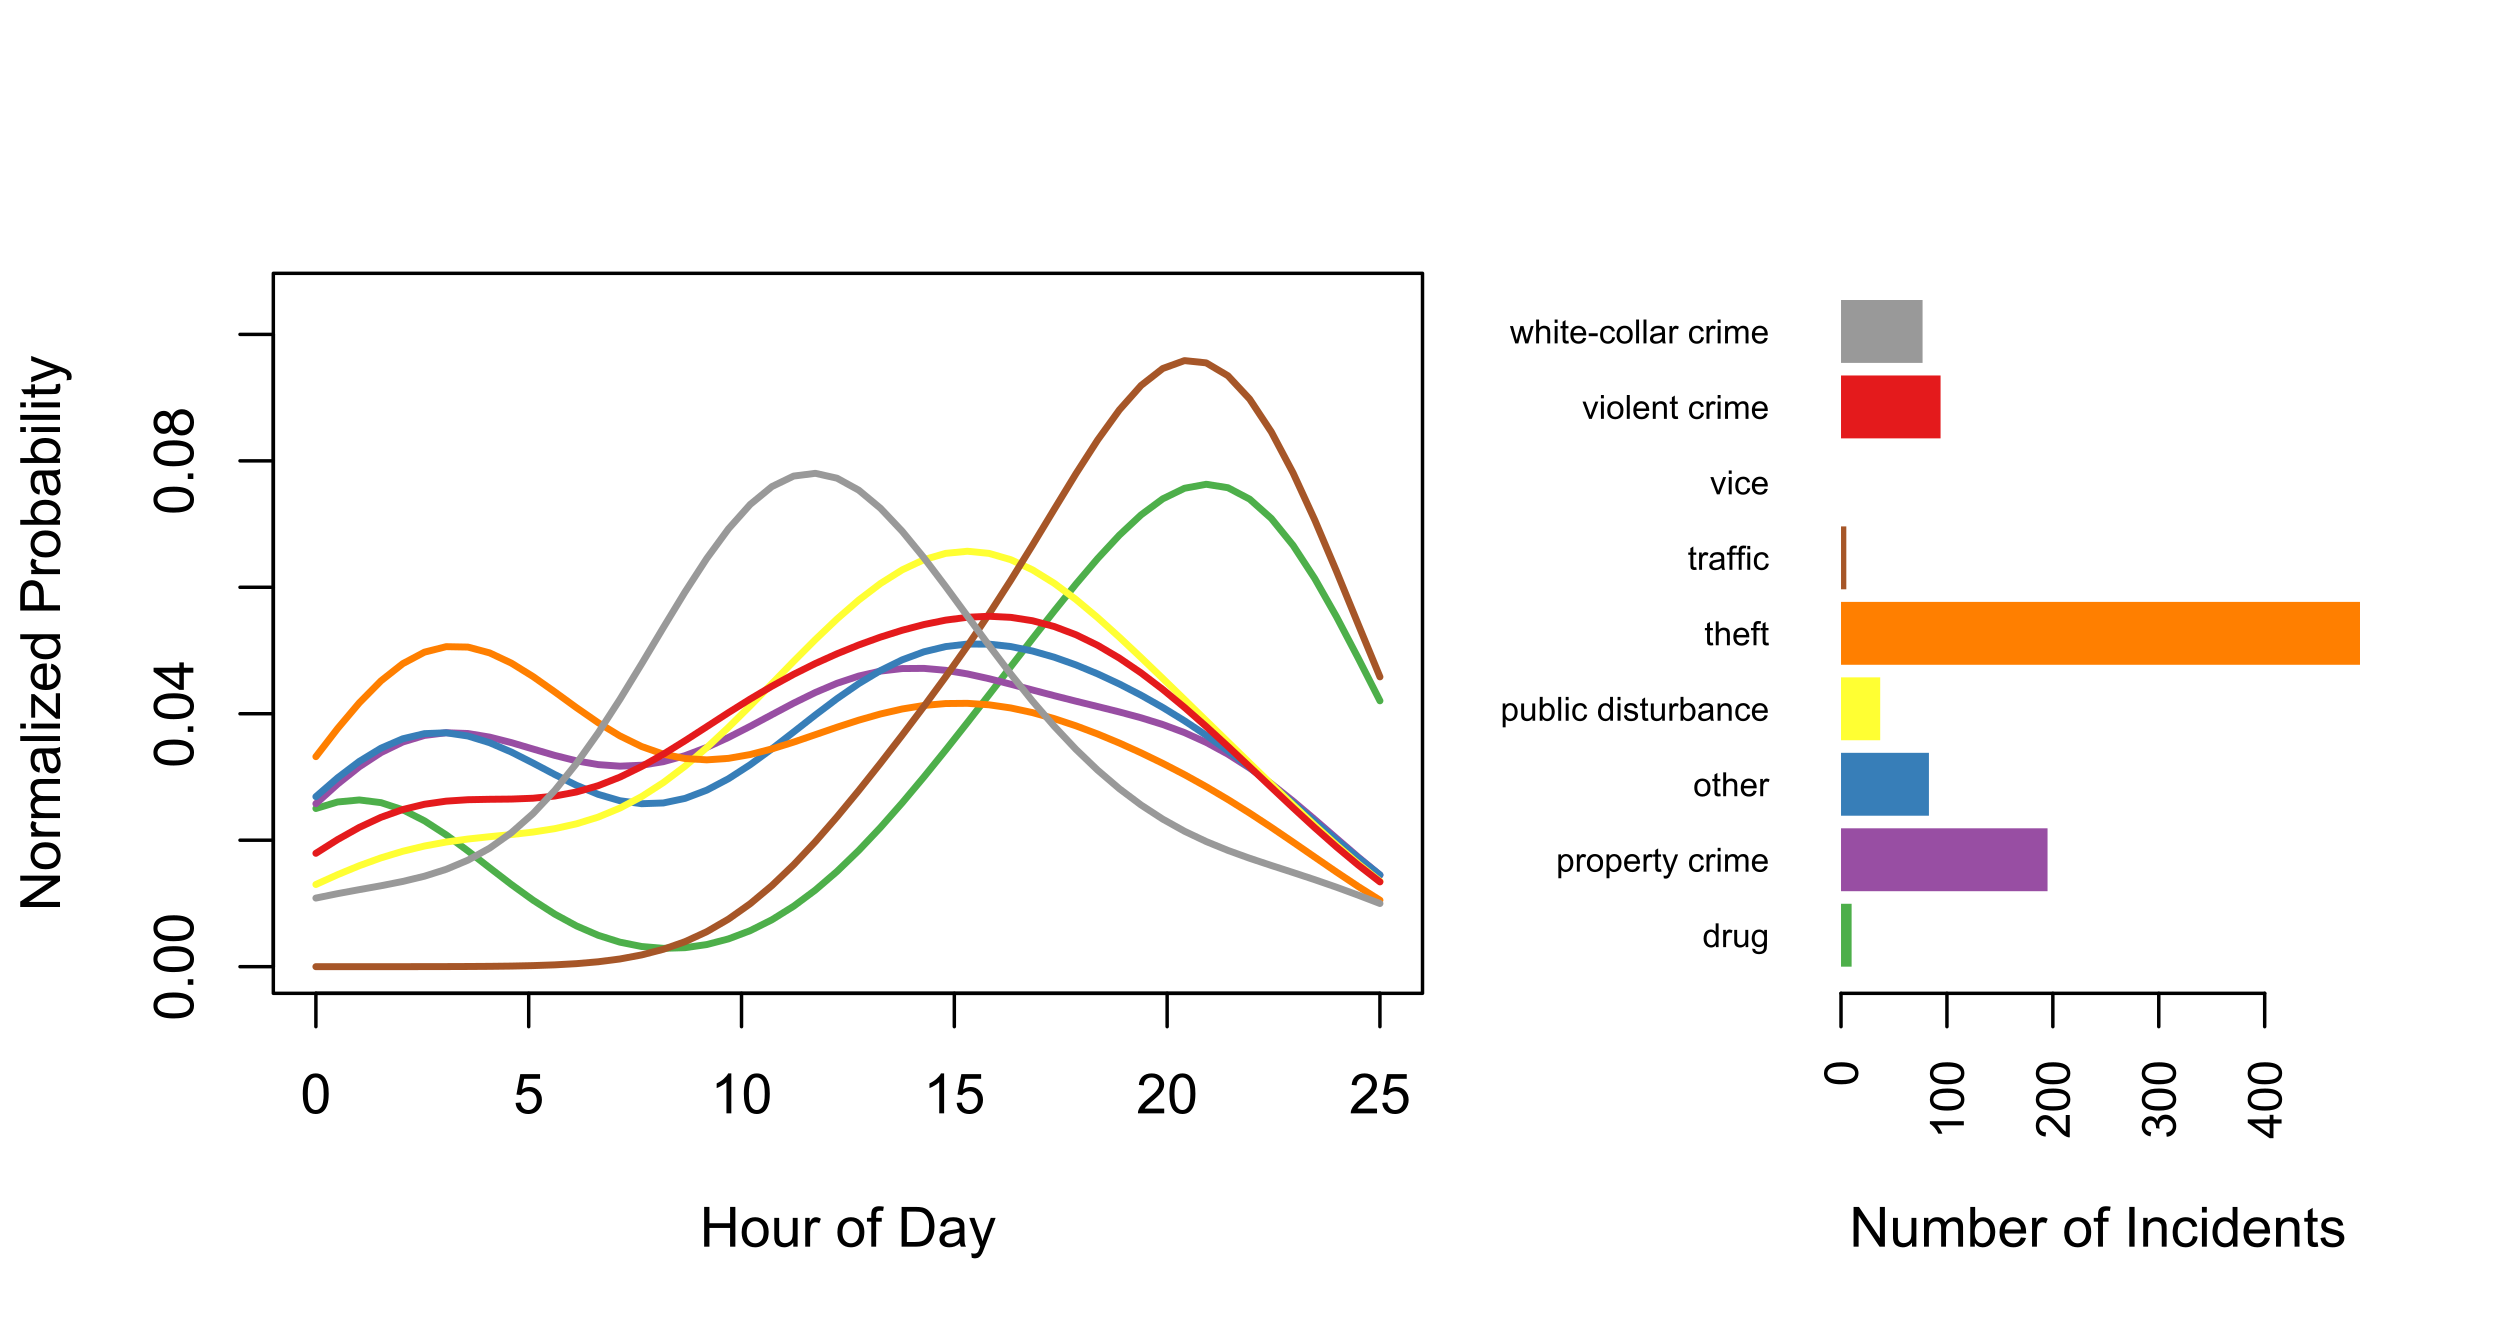 <?xml version="1.0" encoding="UTF-8"?>
<svg xmlns="http://www.w3.org/2000/svg" xmlns:xlink="http://www.w3.org/1999/xlink" width="540pt" height="288pt" viewBox="0 0 540 288" version="1.1">
<defs>
<g>
<symbol overflow="visible" id="glyph0-0">
<path style="stroke:none;" d="M 0.5 -4.234 C 0.496 -5.246 0.602 -6.062 0.812 -6.688 C 1.02 -7.305 1.328 -7.785 1.742 -8.121 C 2.148 -8.457 2.668 -8.625 3.297 -8.625 C 3.758 -8.625 4.164 -8.531 4.512 -8.348 C 4.855 -8.16 5.141 -7.891 5.371 -7.543 C 5.594 -7.191 5.773 -6.766 5.906 -6.266 C 6.035 -5.762 6.098 -5.086 6.102 -4.234 C 6.098 -3.227 5.996 -2.414 5.789 -1.797 C 5.578 -1.176 5.266 -0.695 4.859 -0.359 C 4.445 -0.02 3.926 0.145 3.297 0.148 C 2.465 0.145 1.816 -0.148 1.348 -0.742 C 0.781 -1.457 0.496 -2.621 0.5 -4.234 Z M 1.582 -4.234 C 1.582 -2.824 1.746 -1.887 2.074 -1.418 C 2.402 -0.949 2.809 -0.715 3.297 -0.719 C 3.777 -0.715 4.184 -0.949 4.52 -1.422 C 4.848 -1.887 5.016 -2.824 5.016 -4.234 C 5.016 -5.648 4.848 -6.59 4.52 -7.055 C 4.184 -7.516 3.773 -7.746 3.289 -7.75 C 2.801 -7.746 2.414 -7.543 2.125 -7.137 C 1.762 -6.613 1.582 -5.645 1.582 -4.234 Z M 1.582 -4.234 "/>
</symbol>
<symbol overflow="visible" id="glyph0-1">
<path style="stroke:none;" d="M 0.5 -2.25 L 1.605 -2.344 C 1.684 -1.805 1.871 -1.398 2.176 -1.125 C 2.473 -0.852 2.836 -0.715 3.258 -0.719 C 3.766 -0.715 4.195 -0.906 4.547 -1.293 C 4.898 -1.672 5.074 -2.18 5.074 -2.82 C 5.074 -3.414 4.902 -3.891 4.566 -4.242 C 4.227 -4.59 3.785 -4.762 3.242 -4.766 C 2.898 -4.762 2.594 -4.684 2.32 -4.531 C 2.047 -4.375 1.832 -4.176 1.676 -3.93 L 0.688 -4.062 L 1.516 -8.473 L 5.789 -8.473 L 5.789 -7.465 L 2.359 -7.465 L 1.898 -5.156 C 2.414 -5.516 2.953 -5.695 3.523 -5.695 C 4.27 -5.695 4.902 -5.434 5.422 -4.914 C 5.934 -4.395 6.191 -3.727 6.195 -2.914 C 6.191 -2.133 5.965 -1.461 5.516 -0.898 C 4.961 -0.199 4.211 0.145 3.258 0.148 C 2.477 0.145 1.836 -0.07 1.344 -0.508 C 0.844 -0.941 0.562 -1.523 0.5 -2.25 Z M 0.5 -2.25 "/>
</symbol>
<symbol overflow="visible" id="glyph0-2">
<path style="stroke:none;" d="M 4.469 0 L 3.414 0 L 3.414 -6.719 C 3.16 -6.477 2.828 -6.234 2.414 -5.996 C 2 -5.75 1.629 -5.57 1.305 -5.449 L 1.305 -6.469 C 1.895 -6.742 2.41 -7.078 2.852 -7.477 C 3.293 -7.871 3.605 -8.254 3.789 -8.625 L 4.469 -8.625 Z M 4.469 0 "/>
</symbol>
<symbol overflow="visible" id="glyph0-3">
<path style="stroke:none;" d="M 6.039 -1.016 L 6.039 0 L 0.363 0 C 0.355 -0.254 0.395 -0.496 0.484 -0.734 C 0.629 -1.117 0.859 -1.5 1.18 -1.875 C 1.492 -2.25 1.953 -2.684 2.562 -3.176 C 3.492 -3.941 4.125 -4.547 4.453 -4.992 C 4.781 -5.438 4.945 -5.859 4.945 -6.266 C 4.945 -6.68 4.793 -7.031 4.496 -7.32 C 4.191 -7.602 3.805 -7.746 3.328 -7.75 C 2.82 -7.746 2.414 -7.594 2.109 -7.293 C 1.805 -6.984 1.648 -6.562 1.648 -6.031 L 0.562 -6.141 C 0.633 -6.945 0.91 -7.559 1.398 -7.988 C 1.879 -8.41 2.531 -8.625 3.352 -8.625 C 4.172 -8.625 4.824 -8.395 5.309 -7.938 C 5.789 -7.48 6.027 -6.914 6.031 -6.242 C 6.027 -5.895 5.957 -5.559 5.82 -5.227 C 5.676 -4.891 5.441 -4.539 5.117 -4.176 C 4.789 -3.805 4.25 -3.301 3.492 -2.664 C 2.859 -2.129 2.453 -1.77 2.273 -1.582 C 2.094 -1.395 1.945 -1.203 1.828 -1.016 Z M 6.039 -1.016 "/>
</symbol>
<symbol overflow="visible" id="glyph0-4">
<path style="stroke:none;" d="M 0.961 0 L 0.961 -8.59 L 2.098 -8.59 L 2.098 -5.062 L 6.562 -5.062 L 6.562 -8.59 L 7.699 -8.59 L 7.699 0 L 6.562 0 L 6.562 -4.047 L 2.098 -4.047 L 2.098 0 Z M 0.961 0 "/>
</symbol>
<symbol overflow="visible" id="glyph0-5">
<path style="stroke:none;" d="M 0.398 -3.109 C 0.398 -4.262 0.719 -5.117 1.359 -5.672 C 1.895 -6.133 2.547 -6.363 3.316 -6.363 C 4.172 -6.363 4.871 -6.082 5.414 -5.52 C 5.953 -4.957 6.223 -4.184 6.227 -3.199 C 6.223 -2.398 6.102 -1.766 5.867 -1.309 C 5.625 -0.848 5.277 -0.492 4.82 -0.238 C 4.359 0.016 3.859 0.141 3.316 0.141 C 2.441 0.141 1.734 -0.137 1.203 -0.695 C 0.664 -1.254 0.398 -2.059 0.398 -3.109 Z M 1.484 -3.109 C 1.48 -2.309 1.656 -1.711 2.004 -1.32 C 2.348 -0.922 2.785 -0.727 3.316 -0.727 C 3.84 -0.727 4.273 -0.926 4.621 -1.324 C 4.969 -1.723 5.145 -2.328 5.145 -3.148 C 5.145 -3.914 4.969 -4.496 4.617 -4.895 C 4.266 -5.289 3.832 -5.488 3.316 -5.492 C 2.785 -5.488 2.348 -5.293 2.004 -4.898 C 1.656 -4.5 1.48 -3.902 1.484 -3.109 Z M 1.484 -3.109 "/>
</symbol>
<symbol overflow="visible" id="glyph0-6">
<path style="stroke:none;" d="M 4.867 0 L 4.867 -0.914 C 4.379 -0.211 3.723 0.141 2.895 0.141 C 2.527 0.141 2.184 0.07 1.867 -0.07 C 1.547 -0.211 1.309 -0.387 1.156 -0.602 C 1 -0.812 0.895 -1.074 0.832 -1.383 C 0.785 -1.59 0.762 -1.918 0.766 -2.367 L 0.766 -6.223 L 1.82 -6.223 L 1.82 -2.773 C 1.816 -2.219 1.84 -1.848 1.887 -1.656 C 1.949 -1.379 2.09 -1.16 2.309 -1.004 C 2.523 -0.84 2.789 -0.762 3.105 -0.766 C 3.418 -0.762 3.715 -0.844 3.996 -1.008 C 4.273 -1.172 4.469 -1.391 4.586 -1.672 C 4.699 -1.949 4.758 -2.355 4.758 -2.891 L 4.758 -6.223 L 5.812 -6.223 L 5.812 0 Z M 4.867 0 "/>
</symbol>
<symbol overflow="visible" id="glyph0-7">
<path style="stroke:none;" d="M 0.781 0 L 0.781 -6.223 L 1.727 -6.223 L 1.727 -5.281 C 1.969 -5.719 2.191 -6.012 2.398 -6.152 C 2.602 -6.293 2.828 -6.363 3.078 -6.363 C 3.43 -6.363 3.793 -6.25 4.16 -6.023 L 3.797 -5.047 C 3.539 -5.195 3.281 -5.273 3.023 -5.273 C 2.793 -5.273 2.586 -5.203 2.402 -5.066 C 2.215 -4.926 2.082 -4.734 2.008 -4.488 C 1.891 -4.113 1.832 -3.703 1.836 -3.258 L 1.836 0 Z M 0.781 0 "/>
</symbol>
<symbol overflow="visible" id="glyph0-8">
<path style="stroke:none;" d=""/>
</symbol>
<symbol overflow="visible" id="glyph0-9">
<path style="stroke:none;" d="M 1.043 0 L 1.043 -5.402 L 0.109 -5.402 L 0.109 -6.223 L 1.043 -6.223 L 1.043 -6.883 C 1.043 -7.301 1.078 -7.613 1.156 -7.816 C 1.25 -8.09 1.43 -8.309 1.688 -8.48 C 1.945 -8.645 2.305 -8.73 2.766 -8.734 C 3.062 -8.73 3.391 -8.695 3.75 -8.633 L 3.594 -7.711 C 3.371 -7.75 3.164 -7.77 2.969 -7.77 C 2.648 -7.77 2.422 -7.699 2.293 -7.562 C 2.156 -7.426 2.09 -7.172 2.094 -6.797 L 2.094 -6.223 L 3.305 -6.223 L 3.305 -5.402 L 2.094 -5.402 L 2.094 0 Z M 1.043 0 "/>
</symbol>
<symbol overflow="visible" id="glyph0-10">
<path style="stroke:none;" d="M 0.926 0 L 0.926 -8.59 L 3.883 -8.59 C 4.551 -8.59 5.062 -8.547 5.414 -8.469 C 5.906 -8.352 6.324 -8.148 6.672 -7.852 C 7.121 -7.469 7.461 -6.977 7.688 -6.383 C 7.914 -5.785 8.027 -5.105 8.027 -4.344 C 8.027 -3.688 7.949 -3.109 7.797 -2.605 C 7.645 -2.102 7.449 -1.684 7.211 -1.355 C 6.973 -1.02 6.711 -0.762 6.43 -0.574 C 6.145 -0.387 5.805 -0.242 5.406 -0.145 C 5.004 -0.047 4.543 0 4.023 0 Z M 2.062 -1.016 L 3.898 -1.016 C 4.461 -1.012 4.906 -1.066 5.227 -1.172 C 5.547 -1.273 5.805 -1.422 6 -1.617 C 6.27 -1.887 6.477 -2.246 6.629 -2.703 C 6.777 -3.156 6.855 -3.711 6.855 -4.359 C 6.855 -5.258 6.707 -5.945 6.41 -6.43 C 6.113 -6.91 5.754 -7.234 5.336 -7.398 C 5.031 -7.516 4.543 -7.574 3.867 -7.578 L 2.062 -7.578 Z M 2.062 -1.016 "/>
</symbol>
<symbol overflow="visible" id="glyph0-11">
<path style="stroke:none;" d="M 4.852 -0.766 C 4.461 -0.434 4.082 -0.199 3.723 -0.062 C 3.355 0.074 2.969 0.141 2.562 0.141 C 1.875 0.141 1.352 -0.023 0.984 -0.359 C 0.617 -0.688 0.434 -1.117 0.434 -1.641 C 0.434 -1.945 0.5 -2.223 0.641 -2.473 C 0.777 -2.723 0.961 -2.926 1.188 -3.082 C 1.41 -3.234 1.664 -3.348 1.945 -3.43 C 2.152 -3.477 2.465 -3.531 2.883 -3.586 C 3.734 -3.688 4.359 -3.809 4.766 -3.949 C 4.766 -4.09 4.77 -4.18 4.77 -4.227 C 4.77 -4.648 4.668 -4.953 4.469 -5.133 C 4.199 -5.371 3.801 -5.488 3.27 -5.492 C 2.77 -5.488 2.402 -5.402 2.168 -5.23 C 1.934 -5.055 1.758 -4.746 1.648 -4.305 L 0.617 -4.445 C 0.707 -4.887 0.863 -5.242 1.078 -5.516 C 1.289 -5.781 1.598 -5.992 2.008 -6.141 C 2.41 -6.289 2.883 -6.363 3.422 -6.363 C 3.953 -6.363 4.383 -6.301 4.715 -6.176 C 5.047 -6.051 5.293 -5.891 5.449 -5.703 C 5.605 -5.512 5.715 -5.273 5.777 -4.984 C 5.809 -4.805 5.824 -4.48 5.828 -4.016 L 5.828 -2.609 C 5.824 -1.625 5.848 -1.004 5.895 -0.746 C 5.941 -0.484 6.031 -0.238 6.164 0 L 5.062 0 C 4.953 -0.219 4.883 -0.473 4.852 -0.766 Z M 4.766 -3.125 C 4.375 -2.965 3.801 -2.832 3.039 -2.727 C 2.605 -2.66 2.301 -2.59 2.121 -2.516 C 1.941 -2.434 1.801 -2.32 1.703 -2.172 C 1.605 -2.02 1.559 -1.852 1.559 -1.672 C 1.559 -1.387 1.664 -1.152 1.875 -0.969 C 2.086 -0.777 2.398 -0.684 2.812 -0.688 C 3.219 -0.684 3.578 -0.773 3.895 -0.953 C 4.211 -1.129 4.445 -1.371 4.594 -1.68 C 4.707 -1.918 4.762 -2.27 4.766 -2.734 Z M 4.766 -3.125 "/>
</symbol>
<symbol overflow="visible" id="glyph0-12">
<path style="stroke:none;" d="M 0.742 2.398 L 0.625 1.406 C 0.855 1.469 1.059 1.5 1.23 1.5 C 1.465 1.5 1.652 1.461 1.793 1.383 C 1.934 1.305 2.047 1.195 2.141 1.055 C 2.203 0.949 2.312 0.688 2.461 0.27 C 2.48 0.207 2.512 0.121 2.555 0.012 L 0.195 -6.223 L 1.328 -6.223 L 2.625 -2.617 C 2.789 -2.16 2.938 -1.68 3.078 -1.18 C 3.195 -1.66 3.34 -2.133 3.508 -2.594 L 4.84 -6.223 L 5.895 -6.223 L 3.527 0.105 C 3.273 0.789 3.074 1.258 2.938 1.516 C 2.746 1.863 2.531 2.117 2.293 2.281 C 2.047 2.438 1.758 2.52 1.422 2.523 C 1.215 2.52 0.988 2.477 0.742 2.398 Z M 0.742 2.398 "/>
</symbol>
<symbol overflow="visible" id="glyph0-13">
<path style="stroke:none;" d="M 0.914 0 L 0.914 -8.59 L 2.078 -8.59 L 6.594 -1.844 L 6.594 -8.59 L 7.68 -8.59 L 7.68 0 L 6.516 0 L 2.004 -6.75 L 2.004 0 Z M 0.914 0 "/>
</symbol>
<symbol overflow="visible" id="glyph0-14">
<path style="stroke:none;" d="M 0.789 0 L 0.789 -6.223 L 1.734 -6.223 L 1.734 -5.352 C 1.93 -5.648 2.188 -5.895 2.512 -6.082 C 2.836 -6.27 3.207 -6.363 3.621 -6.363 C 4.082 -6.363 4.457 -6.266 4.754 -6.074 C 5.043 -5.883 5.254 -5.617 5.379 -5.273 C 5.871 -6 6.512 -6.363 7.301 -6.363 C 7.918 -6.363 8.391 -6.191 8.723 -5.848 C 9.055 -5.504 9.223 -4.977 9.223 -4.273 L 9.223 0 L 8.172 0 L 8.172 -3.922 C 8.168 -4.34 8.133 -4.645 8.07 -4.832 C 8 -5.016 7.879 -5.164 7.699 -5.277 C 7.52 -5.391 7.309 -5.449 7.066 -5.449 C 6.629 -5.449 6.266 -5.301 5.977 -5.012 C 5.688 -4.719 5.543 -4.254 5.543 -3.617 L 5.543 0 L 4.488 0 L 4.488 -4.043 C 4.488 -4.512 4.402 -4.863 4.23 -5.098 C 4.059 -5.332 3.777 -5.449 3.387 -5.449 C 3.09 -5.449 2.812 -5.371 2.562 -5.215 C 2.309 -5.059 2.129 -4.828 2.016 -4.527 C 1.898 -4.227 1.84 -3.793 1.844 -3.227 L 1.844 0 Z M 0.789 0 "/>
</symbol>
<symbol overflow="visible" id="glyph0-15">
<path style="stroke:none;" d="M 1.766 0 L 0.785 0 L 0.785 -8.59 L 1.84 -8.59 L 1.84 -5.523 C 2.285 -6.082 2.852 -6.363 3.547 -6.363 C 3.922 -6.363 4.285 -6.285 4.629 -6.129 C 4.973 -5.973 5.254 -5.754 5.473 -5.48 C 5.691 -5.199 5.863 -4.863 5.992 -4.469 C 6.113 -4.074 6.176 -3.652 6.18 -3.203 C 6.176 -2.137 5.914 -1.312 5.391 -0.73 C 4.863 -0.148 4.23 0.141 3.492 0.141 C 2.758 0.141 2.18 -0.164 1.766 -0.781 Z M 1.75 -3.156 C 1.746 -2.41 1.848 -1.871 2.055 -1.539 C 2.387 -0.996 2.836 -0.727 3.406 -0.727 C 3.859 -0.727 4.258 -0.926 4.598 -1.328 C 4.93 -1.727 5.098 -2.324 5.102 -3.117 C 5.098 -3.93 4.938 -4.527 4.617 -4.914 C 4.297 -5.301 3.906 -5.496 3.453 -5.496 C 2.984 -5.496 2.586 -5.293 2.254 -4.895 C 1.914 -4.492 1.746 -3.914 1.75 -3.156 Z M 1.75 -3.156 "/>
</symbol>
<symbol overflow="visible" id="glyph0-16">
<path style="stroke:none;" d="M 5.051 -2.004 L 6.141 -1.867 C 5.969 -1.23 5.648 -0.738 5.184 -0.387 C 4.719 -0.035 4.125 0.141 3.406 0.141 C 2.492 0.141 1.77 -0.137 1.238 -0.699 C 0.699 -1.254 0.434 -2.043 0.438 -3.059 C 0.434 -4.105 0.703 -4.918 1.246 -5.496 C 1.781 -6.074 2.48 -6.363 3.344 -6.363 C 4.176 -6.363 4.855 -6.078 5.383 -5.512 C 5.91 -4.945 6.176 -4.148 6.176 -3.125 C 6.176 -3.059 6.172 -2.965 6.172 -2.844 L 1.531 -2.844 C 1.562 -2.156 1.758 -1.633 2.109 -1.27 C 2.457 -0.906 2.891 -0.727 3.41 -0.727 C 3.797 -0.727 4.125 -0.828 4.402 -1.031 C 4.672 -1.234 4.891 -1.559 5.051 -2.004 Z M 1.586 -3.711 L 5.062 -3.711 C 5.016 -4.227 4.883 -4.621 4.664 -4.887 C 4.328 -5.293 3.891 -5.496 3.359 -5.496 C 2.871 -5.496 2.465 -5.332 2.137 -5.008 C 1.805 -4.684 1.621 -4.25 1.586 -3.711 Z M 1.586 -3.711 "/>
</symbol>
<symbol overflow="visible" id="glyph0-17">
<path style="stroke:none;" d="M 1.117 0 L 1.117 -8.59 L 2.258 -8.59 L 2.258 0 Z M 1.117 0 "/>
</symbol>
<symbol overflow="visible" id="glyph0-18">
<path style="stroke:none;" d="M 0.789 0 L 0.789 -6.223 L 1.742 -6.223 L 1.742 -5.336 C 2.195 -6.02 2.855 -6.363 3.719 -6.363 C 4.09 -6.363 4.434 -6.293 4.754 -6.16 C 5.066 -6.023 5.305 -5.848 5.461 -5.633 C 5.617 -5.41 5.727 -5.152 5.789 -4.852 C 5.828 -4.656 5.848 -4.312 5.848 -3.828 L 5.848 0 L 4.793 0 L 4.793 -3.785 C 4.793 -4.215 4.75 -4.535 4.668 -4.75 C 4.586 -4.961 4.441 -5.129 4.234 -5.258 C 4.023 -5.383 3.777 -5.449 3.5 -5.449 C 3.047 -5.449 2.66 -5.305 2.332 -5.02 C 2.004 -4.734 1.84 -4.195 1.844 -3.398 L 1.844 0 Z M 0.789 0 "/>
</symbol>
<symbol overflow="visible" id="glyph0-19">
<path style="stroke:none;" d="M 4.852 -2.281 L 5.891 -2.145 C 5.773 -1.426 5.484 -0.863 5.02 -0.465 C 4.551 -0.059 3.977 0.141 3.297 0.141 C 2.445 0.141 1.762 -0.137 1.246 -0.695 C 0.727 -1.25 0.469 -2.047 0.469 -3.086 C 0.469 -3.754 0.578 -4.344 0.801 -4.852 C 1.023 -5.355 1.363 -5.73 1.816 -5.984 C 2.27 -6.234 2.766 -6.363 3.305 -6.363 C 3.98 -6.363 4.531 -6.191 4.965 -5.848 C 5.391 -5.504 5.668 -5.02 5.789 -4.395 L 4.766 -4.234 C 4.664 -4.652 4.492 -4.969 4.246 -5.18 C 3.996 -5.391 3.695 -5.496 3.344 -5.496 C 2.809 -5.496 2.379 -5.305 2.051 -4.922 C 1.719 -4.539 1.551 -3.938 1.555 -3.117 C 1.551 -2.281 1.711 -1.672 2.035 -1.293 C 2.352 -0.914 2.77 -0.727 3.289 -0.727 C 3.695 -0.727 4.043 -0.852 4.324 -1.105 C 4.602 -1.359 4.777 -1.75 4.852 -2.281 Z M 4.852 -2.281 "/>
</symbol>
<symbol overflow="visible" id="glyph0-20">
<path style="stroke:none;" d="M 0.797 -7.375 L 0.797 -8.59 L 1.852 -8.59 L 1.852 -7.375 Z M 0.797 0 L 0.797 -6.223 L 1.852 -6.223 L 1.852 0 Z M 0.797 0 "/>
</symbol>
<symbol overflow="visible" id="glyph0-21">
<path style="stroke:none;" d="M 4.828 0 L 4.828 -0.785 C 4.43 -0.168 3.848 0.141 3.086 0.141 C 2.59 0.141 2.133 0.004 1.719 -0.27 C 1.297 -0.543 0.977 -0.922 0.75 -1.414 C 0.523 -1.898 0.41 -2.465 0.41 -3.105 C 0.41 -3.727 0.512 -4.289 0.719 -4.797 C 0.926 -5.301 1.238 -5.688 1.652 -5.957 C 2.066 -6.227 2.527 -6.363 3.039 -6.363 C 3.41 -6.363 3.746 -6.281 4.043 -6.125 C 4.336 -5.965 4.574 -5.762 4.758 -5.508 L 4.758 -8.59 L 5.805 -8.59 L 5.805 0 Z M 1.492 -3.105 C 1.488 -2.309 1.656 -1.711 1.996 -1.316 C 2.328 -0.922 2.727 -0.727 3.188 -0.727 C 3.648 -0.727 4.039 -0.914 4.359 -1.293 C 4.68 -1.668 4.84 -2.242 4.844 -3.016 C 4.84 -3.867 4.676 -4.492 4.352 -4.895 C 4.02 -5.289 3.617 -5.488 3.141 -5.492 C 2.672 -5.488 2.277 -5.297 1.965 -4.918 C 1.645 -4.531 1.488 -3.93 1.492 -3.105 Z M 1.492 -3.105 "/>
</symbol>
<symbol overflow="visible" id="glyph0-22">
<path style="stroke:none;" d="M 3.094 -0.945 L 3.246 -0.012 C 2.949 0.051 2.684 0.082 2.449 0.082 C 2.066 0.082 1.77 0.023 1.559 -0.098 C 1.348 -0.219 1.199 -0.379 1.113 -0.578 C 1.027 -0.773 0.984 -1.188 0.984 -1.82 L 0.984 -5.402 L 0.211 -5.402 L 0.211 -6.223 L 0.984 -6.223 L 0.984 -7.766 L 2.031 -8.398 L 2.031 -6.223 L 3.094 -6.223 L 3.094 -5.402 L 2.031 -5.402 L 2.031 -1.766 C 2.027 -1.461 2.047 -1.27 2.086 -1.184 C 2.125 -1.098 2.184 -1.027 2.27 -0.977 C 2.352 -0.926 2.473 -0.902 2.633 -0.902 C 2.742 -0.902 2.898 -0.914 3.094 -0.945 Z M 3.094 -0.945 "/>
</symbol>
<symbol overflow="visible" id="glyph0-23">
<path style="stroke:none;" d="M 0.367 -1.859 L 1.414 -2.023 C 1.469 -1.602 1.633 -1.281 1.902 -1.059 C 2.168 -0.836 2.543 -0.727 3.023 -0.727 C 3.508 -0.727 3.867 -0.824 4.102 -1.023 C 4.336 -1.219 4.453 -1.449 4.453 -1.719 C 4.453 -1.953 4.348 -2.141 4.141 -2.281 C 3.996 -2.371 3.637 -2.492 3.062 -2.637 C 2.289 -2.832 1.754 -3 1.457 -3.145 C 1.156 -3.285 0.93 -3.48 0.777 -3.734 C 0.621 -3.984 0.543 -4.266 0.547 -4.57 C 0.543 -4.844 0.605 -5.098 0.734 -5.34 C 0.859 -5.574 1.035 -5.773 1.254 -5.93 C 1.418 -6.047 1.641 -6.148 1.926 -6.234 C 2.207 -6.32 2.512 -6.363 2.836 -6.363 C 3.324 -6.363 3.75 -6.293 4.121 -6.152 C 4.488 -6.012 4.762 -5.82 4.938 -5.578 C 5.113 -5.336 5.234 -5.016 5.305 -4.617 L 4.273 -4.477 C 4.223 -4.797 4.086 -5.047 3.863 -5.227 C 3.637 -5.406 3.32 -5.496 2.914 -5.496 C 2.426 -5.496 2.082 -5.414 1.875 -5.254 C 1.664 -5.094 1.559 -4.906 1.562 -4.695 C 1.559 -4.555 1.602 -4.434 1.695 -4.324 C 1.773 -4.211 1.91 -4.117 2.098 -4.043 C 2.203 -4.004 2.512 -3.914 3.031 -3.773 C 3.773 -3.574 4.293 -3.41 4.59 -3.285 C 4.879 -3.156 5.113 -2.973 5.285 -2.73 C 5.453 -2.488 5.535 -2.188 5.539 -1.828 C 5.535 -1.477 5.434 -1.145 5.23 -0.832 C 5.023 -0.52 4.727 -0.277 4.34 -0.113 C 3.953 0.059 3.516 0.141 3.031 0.141 C 2.219 0.141 1.602 -0.027 1.18 -0.363 C 0.754 -0.699 0.484 -1.195 0.367 -1.859 Z M 0.367 -1.859 "/>
</symbol>
<symbol overflow="visible" id="glyph1-0">
<path style="stroke:none;" d="M -4.234 -0.5 C -5.246 -0.496 -6.062 -0.602 -6.688 -0.812 C -7.305 -1.02 -7.785 -1.328 -8.121 -1.742 C -8.457 -2.148 -8.625 -2.668 -8.625 -3.297 C -8.625 -3.758 -8.531 -4.164 -8.348 -4.512 C -8.16 -4.855 -7.891 -5.141 -7.543 -5.371 C -7.191 -5.594 -6.766 -5.773 -6.266 -5.906 C -5.762 -6.035 -5.086 -6.098 -4.234 -6.102 C -3.227 -6.098 -2.414 -5.996 -1.797 -5.789 C -1.176 -5.578 -0.695 -5.266 -0.359 -4.859 C -0.02 -4.445 0.145 -3.926 0.148 -3.297 C 0.145 -2.465 -0.148 -1.816 -0.742 -1.348 C -1.457 -0.781 -2.621 -0.496 -4.234 -0.5 Z M -4.234 -1.582 C -2.824 -1.582 -1.887 -1.746 -1.418 -2.074 C -0.949 -2.402 -0.715 -2.809 -0.719 -3.297 C -0.715 -3.777 -0.949 -4.184 -1.422 -4.52 C -1.887 -4.848 -2.824 -5.016 -4.234 -5.016 C -5.648 -5.016 -6.59 -4.848 -7.055 -4.52 C -7.516 -4.184 -7.746 -3.773 -7.75 -3.289 C -7.746 -2.801 -7.543 -2.414 -7.137 -2.125 C -6.613 -1.762 -5.645 -1.582 -4.234 -1.582 Z M -4.234 -1.582 "/>
</symbol>
<symbol overflow="visible" id="glyph1-1">
<path style="stroke:none;" d="M 0 -1.09 L -1.203 -1.09 L -1.203 -2.289 L 0 -2.289 Z M 0 -1.09 "/>
</symbol>
<symbol overflow="visible" id="glyph1-2">
<path style="stroke:none;" d="M 0 -3.879 L -2.055 -3.879 L -2.055 -0.152 L -3.023 -0.152 L -8.59 -4.07 L -8.59 -4.934 L -3.023 -4.934 L -3.023 -6.094 L -2.055 -6.094 L -2.055 -4.934 L 0 -4.934 Z M -3.023 -3.879 L -6.898 -3.879 L -3.023 -1.188 Z M -3.023 -3.879 "/>
</symbol>
<symbol overflow="visible" id="glyph1-3">
<path style="stroke:none;" d="M -4.656 -2.121 C -4.816 -1.684 -5.047 -1.359 -5.344 -1.148 C -5.641 -0.938 -5.996 -0.832 -6.41 -0.832 C -7.035 -0.832 -7.559 -1.055 -7.984 -1.504 C -8.41 -1.953 -8.625 -2.551 -8.625 -3.297 C -8.625 -4.043 -8.406 -4.648 -7.973 -5.109 C -7.535 -5.566 -7.004 -5.793 -6.383 -5.797 C -5.977 -5.793 -5.629 -5.688 -5.34 -5.48 C -5.043 -5.27 -4.816 -4.953 -4.656 -4.531 C -4.48 -5.055 -4.203 -5.457 -3.824 -5.734 C -3.438 -6.008 -2.98 -6.145 -2.453 -6.148 C -1.715 -6.145 -1.098 -5.887 -0.602 -5.367 C -0.102 -4.844 0.145 -4.16 0.148 -3.316 C 0.145 -2.469 -0.102 -1.785 -0.605 -1.266 C -1.105 -0.742 -1.734 -0.48 -2.484 -0.484 C -3.039 -0.48 -3.504 -0.621 -3.887 -0.91 C -4.262 -1.191 -4.52 -1.598 -4.656 -2.121 Z M -6.445 -1.91 C -6.039 -1.91 -5.707 -2.039 -5.449 -2.301 C -5.191 -2.562 -5.062 -2.902 -5.062 -3.32 C -5.062 -3.723 -5.188 -4.055 -5.445 -4.32 C -5.695 -4.578 -6.012 -4.711 -6.387 -4.711 C -6.773 -4.711 -7.098 -4.574 -7.363 -4.309 C -7.625 -4.035 -7.758 -3.703 -7.758 -3.312 C -7.758 -2.906 -7.629 -2.574 -7.371 -2.309 C -7.113 -2.043 -6.805 -1.91 -6.445 -1.91 Z M -2.477 -1.57 C -2.176 -1.57 -1.887 -1.641 -1.605 -1.785 C -1.324 -1.926 -1.105 -2.137 -0.949 -2.422 C -0.793 -2.699 -0.715 -3.004 -0.719 -3.328 C -0.715 -3.832 -0.879 -4.246 -1.207 -4.578 C -1.531 -4.902 -1.941 -5.066 -2.445 -5.07 C -2.945 -5.066 -3.367 -4.898 -3.703 -4.562 C -4.035 -4.223 -4.199 -3.801 -4.203 -3.293 C -4.199 -2.793 -4.035 -2.379 -3.711 -2.059 C -3.379 -1.73 -2.969 -1.57 -2.477 -1.57 Z M -2.477 -1.57 "/>
</symbol>
<symbol overflow="visible" id="glyph1-4">
<path style="stroke:none;" d="M 0 -0.914 L -8.59 -0.914 L -8.59 -2.078 L -1.844 -6.594 L -8.59 -6.594 L -8.59 -7.68 L 0 -7.68 L 0 -6.516 L -6.75 -2.004 L 0 -2.004 Z M 0 -0.914 "/>
</symbol>
<symbol overflow="visible" id="glyph1-5">
<path style="stroke:none;" d="M -3.109 -0.398 C -4.262 -0.398 -5.117 -0.719 -5.672 -1.359 C -6.133 -1.895 -6.363 -2.547 -6.363 -3.316 C -6.363 -4.172 -6.082 -4.871 -5.52 -5.414 C -4.957 -5.953 -4.184 -6.223 -3.199 -6.227 C -2.398 -6.223 -1.766 -6.102 -1.309 -5.867 C -0.848 -5.625 -0.492 -5.277 -0.238 -4.82 C 0.016 -4.359 0.141 -3.859 0.141 -3.316 C 0.141 -2.441 -0.137 -1.734 -0.695 -1.203 C -1.254 -0.664 -2.059 -0.398 -3.109 -0.398 Z M -3.109 -1.484 C -2.309 -1.48 -1.711 -1.656 -1.32 -2.004 C -0.922 -2.348 -0.727 -2.785 -0.727 -3.316 C -0.727 -3.84 -0.926 -4.273 -1.324 -4.621 C -1.723 -4.969 -2.328 -5.145 -3.148 -5.145 C -3.914 -5.145 -4.496 -4.969 -4.895 -4.617 C -5.289 -4.266 -5.488 -3.832 -5.492 -3.316 C -5.488 -2.785 -5.293 -2.348 -4.898 -2.004 C -4.5 -1.656 -3.902 -1.48 -3.109 -1.484 Z M -3.109 -1.484 "/>
</symbol>
<symbol overflow="visible" id="glyph1-6">
<path style="stroke:none;" d="M 0 -0.781 L -6.223 -0.781 L -6.223 -1.727 L -5.281 -1.727 C -5.719 -1.969 -6.012 -2.191 -6.152 -2.398 C -6.293 -2.602 -6.363 -2.828 -6.363 -3.078 C -6.363 -3.43 -6.25 -3.793 -6.023 -4.16 L -5.047 -3.797 C -5.195 -3.539 -5.273 -3.281 -5.273 -3.023 C -5.273 -2.793 -5.203 -2.586 -5.066 -2.402 C -4.926 -2.215 -4.734 -2.082 -4.488 -2.008 C -4.113 -1.891 -3.703 -1.832 -3.258 -1.836 L 0 -1.836 Z M 0 -0.781 "/>
</symbol>
<symbol overflow="visible" id="glyph1-7">
<path style="stroke:none;" d="M 0 -0.789 L -6.223 -0.789 L -6.223 -1.734 L -5.352 -1.734 C -5.648 -1.93 -5.895 -2.188 -6.082 -2.512 C -6.27 -2.836 -6.363 -3.207 -6.363 -3.621 C -6.363 -4.082 -6.266 -4.457 -6.074 -4.754 C -5.883 -5.043 -5.617 -5.254 -5.273 -5.379 C -6 -5.871 -6.363 -6.512 -6.363 -7.301 C -6.363 -7.918 -6.191 -8.391 -5.848 -8.723 C -5.504 -9.055 -4.977 -9.223 -4.273 -9.223 L 0 -9.223 L 0 -8.172 L -3.922 -8.172 C -4.34 -8.168 -4.645 -8.133 -4.832 -8.07 C -5.016 -8 -5.164 -7.879 -5.277 -7.699 C -5.391 -7.52 -5.449 -7.309 -5.449 -7.066 C -5.449 -6.629 -5.301 -6.266 -5.012 -5.977 C -4.719 -5.688 -4.254 -5.543 -3.617 -5.543 L 0 -5.543 L 0 -4.488 L -4.043 -4.488 C -4.512 -4.488 -4.863 -4.402 -5.098 -4.23 C -5.332 -4.059 -5.449 -3.777 -5.449 -3.387 C -5.449 -3.09 -5.371 -2.812 -5.215 -2.562 C -5.059 -2.309 -4.828 -2.129 -4.527 -2.016 C -4.227 -1.898 -3.793 -1.84 -3.227 -1.844 L 0 -1.844 Z M 0 -0.789 "/>
</symbol>
<symbol overflow="visible" id="glyph1-8">
<path style="stroke:none;" d="M -0.766 -4.852 C -0.434 -4.461 -0.199 -4.082 -0.062 -3.723 C 0.074 -3.355 0.141 -2.969 0.141 -2.562 C 0.141 -1.875 -0.023 -1.352 -0.359 -0.984 C -0.688 -0.617 -1.117 -0.434 -1.641 -0.434 C -1.945 -0.434 -2.223 -0.5 -2.473 -0.641 C -2.723 -0.777 -2.926 -0.961 -3.082 -1.188 C -3.234 -1.41 -3.348 -1.664 -3.43 -1.945 C -3.477 -2.152 -3.531 -2.465 -3.586 -2.883 C -3.688 -3.734 -3.809 -4.359 -3.949 -4.766 C -4.09 -4.766 -4.18 -4.77 -4.227 -4.77 C -4.648 -4.77 -4.953 -4.668 -5.133 -4.469 C -5.371 -4.199 -5.488 -3.801 -5.492 -3.27 C -5.488 -2.77 -5.402 -2.402 -5.23 -2.168 C -5.055 -1.934 -4.746 -1.758 -4.305 -1.648 L -4.445 -0.617 C -4.887 -0.707 -5.242 -0.863 -5.516 -1.078 C -5.781 -1.289 -5.992 -1.598 -6.141 -2.008 C -6.289 -2.41 -6.363 -2.883 -6.363 -3.422 C -6.363 -3.953 -6.301 -4.383 -6.176 -4.715 C -6.051 -5.047 -5.891 -5.293 -5.703 -5.449 C -5.512 -5.605 -5.273 -5.715 -4.984 -5.777 C -4.805 -5.809 -4.48 -5.824 -4.016 -5.828 L -2.609 -5.828 C -1.625 -5.824 -1.004 -5.848 -0.746 -5.895 C -0.484 -5.941 -0.238 -6.031 0 -6.164 L 0 -5.062 C -0.219 -4.953 -0.473 -4.883 -0.766 -4.852 Z M -3.125 -4.766 C -2.965 -4.375 -2.832 -3.801 -2.727 -3.039 C -2.66 -2.605 -2.59 -2.301 -2.516 -2.121 C -2.434 -1.941 -2.32 -1.801 -2.172 -1.703 C -2.02 -1.605 -1.852 -1.559 -1.672 -1.559 C -1.387 -1.559 -1.152 -1.664 -0.969 -1.875 C -0.777 -2.086 -0.684 -2.398 -0.688 -2.812 C -0.684 -3.219 -0.773 -3.578 -0.953 -3.895 C -1.129 -4.211 -1.371 -4.445 -1.68 -4.594 C -1.918 -4.707 -2.27 -4.762 -2.734 -4.766 Z M -3.125 -4.766 "/>
</symbol>
<symbol overflow="visible" id="glyph1-9">
<path style="stroke:none;" d="M 0 -0.766 L -8.59 -0.766 L -8.59 -1.82 L 0 -1.82 Z M 0 -0.766 "/>
</symbol>
<symbol overflow="visible" id="glyph1-10">
<path style="stroke:none;" d="M -7.375 -0.797 L -8.59 -0.797 L -8.59 -1.852 L -7.375 -1.852 Z M 0 -0.797 L -6.223 -0.797 L -6.223 -1.852 L 0 -1.852 Z M 0 -0.797 "/>
</symbol>
<symbol overflow="visible" id="glyph1-11">
<path style="stroke:none;" d="M 0 -0.234 L -0.855 -0.234 L -5.402 -4.195 C -5.379 -3.746 -5.367 -3.348 -5.367 -3.008 L -5.367 -0.469 L -6.223 -0.469 L -6.223 -5.555 L -5.523 -5.555 L -1.578 -2.188 L -0.855 -1.535 C -0.887 -2.004 -0.902 -2.445 -0.906 -2.867 L -0.906 -5.742 L 0 -5.742 Z M 0 -0.234 "/>
</symbol>
<symbol overflow="visible" id="glyph1-12">
<path style="stroke:none;" d="M -2.004 -5.051 L -1.867 -6.141 C -1.23 -5.969 -0.738 -5.648 -0.387 -5.184 C -0.035 -4.719 0.141 -4.125 0.141 -3.406 C 0.141 -2.492 -0.137 -1.77 -0.699 -1.238 C -1.254 -0.699 -2.043 -0.434 -3.059 -0.438 C -4.105 -0.434 -4.918 -0.703 -5.496 -1.246 C -6.074 -1.781 -6.363 -2.48 -6.363 -3.344 C -6.363 -4.176 -6.078 -4.855 -5.512 -5.383 C -4.945 -5.91 -4.148 -6.176 -3.125 -6.176 C -3.059 -6.176 -2.965 -6.172 -2.844 -6.172 L -2.844 -1.531 C -2.156 -1.562 -1.633 -1.758 -1.27 -2.109 C -0.906 -2.457 -0.727 -2.891 -0.727 -3.41 C -0.727 -3.797 -0.828 -4.125 -1.031 -4.402 C -1.234 -4.672 -1.559 -4.891 -2.004 -5.051 Z M -3.711 -1.586 L -3.711 -5.062 C -4.227 -5.016 -4.621 -4.883 -4.887 -4.664 C -5.293 -4.328 -5.496 -3.891 -5.496 -3.359 C -5.496 -2.871 -5.332 -2.465 -5.008 -2.137 C -4.684 -1.805 -4.25 -1.621 -3.711 -1.586 Z M -3.711 -1.586 "/>
</symbol>
<symbol overflow="visible" id="glyph1-13">
<path style="stroke:none;" d="M 0 -4.828 L -0.785 -4.828 C -0.168 -4.43 0.141 -3.848 0.141 -3.086 C 0.141 -2.59 0.004 -2.133 -0.27 -1.719 C -0.543 -1.297 -0.922 -0.977 -1.414 -0.75 C -1.898 -0.523 -2.465 -0.41 -3.105 -0.41 C -3.727 -0.41 -4.289 -0.512 -4.797 -0.719 C -5.301 -0.926 -5.688 -1.238 -5.957 -1.652 C -6.227 -2.066 -6.363 -2.527 -6.363 -3.039 C -6.363 -3.41 -6.281 -3.746 -6.125 -4.043 C -5.965 -4.336 -5.762 -4.574 -5.508 -4.758 L -8.59 -4.758 L -8.59 -5.805 L 0 -5.805 Z M -3.105 -1.492 C -2.309 -1.488 -1.711 -1.656 -1.316 -1.996 C -0.922 -2.328 -0.727 -2.727 -0.727 -3.188 C -0.727 -3.648 -0.914 -4.039 -1.293 -4.359 C -1.668 -4.68 -2.242 -4.84 -3.016 -4.844 C -3.867 -4.84 -4.492 -4.676 -4.895 -4.352 C -5.289 -4.02 -5.488 -3.617 -5.492 -3.141 C -5.488 -2.672 -5.297 -2.277 -4.918 -1.965 C -4.531 -1.645 -3.93 -1.488 -3.105 -1.492 Z M -3.105 -1.492 "/>
</symbol>
<symbol overflow="visible" id="glyph1-14">
<path style="stroke:none;" d=""/>
</symbol>
<symbol overflow="visible" id="glyph1-15">
<path style="stroke:none;" d="M 0 -0.926 L -8.59 -0.926 L -8.59 -4.164 C -8.59 -4.734 -8.562 -5.172 -8.508 -5.473 C -8.438 -5.895 -8.301 -6.246 -8.105 -6.531 C -7.906 -6.816 -7.633 -7.047 -7.277 -7.223 C -6.918 -7.395 -6.527 -7.48 -6.105 -7.484 C -5.371 -7.48 -4.75 -7.25 -4.25 -6.785 C -3.742 -6.316 -3.492 -5.477 -3.492 -4.266 L -3.492 -2.062 L 0 -2.062 Z M -4.508 -2.062 L -4.508 -4.281 C -4.504 -5.012 -4.641 -5.535 -4.918 -5.848 C -5.188 -6.156 -5.574 -6.309 -6.07 -6.312 C -6.43 -6.309 -6.734 -6.219 -6.992 -6.039 C -7.242 -5.855 -7.414 -5.617 -7.5 -5.32 C -7.551 -5.125 -7.574 -4.77 -7.578 -4.258 L -7.578 -2.062 Z M -4.508 -2.062 "/>
</symbol>
<symbol overflow="visible" id="glyph1-16">
<path style="stroke:none;" d="M 0 -1.766 L 0 -0.785 L -8.59 -0.785 L -8.59 -1.84 L -5.523 -1.84 C -6.082 -2.285 -6.363 -2.852 -6.363 -3.547 C -6.363 -3.922 -6.285 -4.285 -6.129 -4.629 C -5.973 -4.973 -5.754 -5.254 -5.48 -5.473 C -5.199 -5.691 -4.863 -5.863 -4.469 -5.992 C -4.074 -6.113 -3.652 -6.176 -3.203 -6.18 C -2.137 -6.176 -1.312 -5.914 -0.73 -5.391 C -0.148 -4.863 0.141 -4.23 0.141 -3.492 C 0.141 -2.758 -0.164 -2.18 -0.781 -1.766 Z M -3.156 -1.75 C -2.41 -1.746 -1.871 -1.848 -1.539 -2.055 C -0.996 -2.387 -0.727 -2.836 -0.727 -3.406 C -0.727 -3.859 -0.926 -4.258 -1.328 -4.598 C -1.727 -4.93 -2.324 -5.098 -3.117 -5.102 C -3.93 -5.098 -4.527 -4.938 -4.914 -4.617 C -5.301 -4.297 -5.496 -3.906 -5.496 -3.453 C -5.496 -2.984 -5.293 -2.586 -4.895 -2.254 C -4.492 -1.914 -3.914 -1.746 -3.156 -1.75 Z M -3.156 -1.75 "/>
</symbol>
<symbol overflow="visible" id="glyph1-17">
<path style="stroke:none;" d="M -0.945 -3.094 L -0.012 -3.246 C 0.051 -2.949 0.082 -2.684 0.082 -2.449 C 0.082 -2.066 0.023 -1.77 -0.098 -1.559 C -0.219 -1.348 -0.379 -1.199 -0.578 -1.113 C -0.773 -1.027 -1.188 -0.984 -1.82 -0.984 L -5.402 -0.984 L -5.402 -0.211 L -6.223 -0.211 L -6.223 -0.984 L -7.766 -0.984 L -8.398 -2.031 L -6.223 -2.031 L -6.223 -3.094 L -5.402 -3.094 L -5.402 -2.031 L -1.766 -2.031 C -1.461 -2.027 -1.27 -2.047 -1.184 -2.086 C -1.098 -2.125 -1.027 -2.184 -0.977 -2.27 C -0.926 -2.352 -0.902 -2.473 -0.902 -2.633 C -0.902 -2.742 -0.914 -2.898 -0.945 -3.094 Z M -0.945 -3.094 "/>
</symbol>
<symbol overflow="visible" id="glyph1-18">
<path style="stroke:none;" d="M 2.398 -0.742 L 1.406 -0.625 C 1.469 -0.855 1.5 -1.059 1.5 -1.23 C 1.5 -1.465 1.461 -1.652 1.383 -1.793 C 1.305 -1.934 1.195 -2.047 1.055 -2.141 C 0.949 -2.203 0.688 -2.312 0.27 -2.461 C 0.207 -2.48 0.121 -2.512 0.012 -2.555 L -6.223 -0.195 L -6.223 -1.328 L -2.617 -2.625 C -2.16 -2.789 -1.68 -2.938 -1.18 -3.078 C -1.66 -3.195 -2.133 -3.34 -2.594 -3.508 L -6.223 -4.84 L -6.223 -5.895 L 0.105 -3.527 C 0.789 -3.273 1.258 -3.074 1.516 -2.938 C 1.863 -2.746 2.117 -2.531 2.281 -2.293 C 2.438 -2.047 2.52 -1.758 2.523 -1.422 C 2.52 -1.215 2.477 -0.988 2.398 -0.742 Z M 2.398 -0.742 "/>
</symbol>
<symbol overflow="visible" id="glyph2-0">
<path style="stroke:none;" d="M 2.898 0 L 2.898 -0.473 C 2.66 -0.102 2.312 0.082 1.852 0.086 C 1.555 0.082 1.281 0.004 1.031 -0.16 C 0.781 -0.32 0.586 -0.551 0.449 -0.848 C 0.312 -1.141 0.246 -1.48 0.246 -1.863 C 0.246 -2.234 0.305 -2.57 0.43 -2.875 C 0.551 -3.176 0.738 -3.41 0.988 -3.574 C 1.234 -3.734 1.512 -3.812 1.824 -3.816 C 2.047 -3.812 2.25 -3.766 2.426 -3.672 C 2.598 -3.574 2.738 -3.453 2.855 -3.305 L 2.855 -5.152 L 3.484 -5.152 L 3.484 0 Z M 0.898 -1.863 C 0.895 -1.383 0.996 -1.023 1.199 -0.789 C 1.398 -0.551 1.637 -0.434 1.914 -0.438 C 2.188 -0.434 2.422 -0.547 2.617 -0.773 C 2.809 -1 2.906 -1.344 2.906 -1.812 C 2.906 -2.32 2.805 -2.695 2.609 -2.934 C 2.41 -3.172 2.168 -3.293 1.883 -3.293 C 1.598 -3.293 1.363 -3.176 1.18 -2.949 C 0.988 -2.715 0.895 -2.355 0.898 -1.863 Z M 0.898 -1.863 "/>
</symbol>
<symbol overflow="visible" id="glyph2-1">
<path style="stroke:none;" d="M 0.469 0 L 0.469 -3.734 L 1.039 -3.734 L 1.039 -3.168 C 1.18 -3.43 1.312 -3.605 1.438 -3.691 C 1.559 -3.773 1.695 -3.812 1.844 -3.816 C 2.055 -3.812 2.273 -3.746 2.496 -3.613 L 2.277 -3.027 C 2.121 -3.117 1.965 -3.164 1.812 -3.164 C 1.672 -3.164 1.551 -3.121 1.441 -3.039 C 1.332 -2.953 1.254 -2.836 1.207 -2.691 C 1.137 -2.465 1.102 -2.219 1.102 -1.953 L 1.102 0 Z M 0.469 0 "/>
</symbol>
<symbol overflow="visible" id="glyph2-2">
<path style="stroke:none;" d="M 2.922 0 L 2.922 -0.547 C 2.629 -0.125 2.234 0.082 1.738 0.086 C 1.516 0.082 1.309 0.043 1.117 -0.039 C 0.926 -0.121 0.785 -0.227 0.691 -0.359 C 0.598 -0.484 0.531 -0.641 0.5 -0.828 C 0.469 -0.949 0.457 -1.148 0.461 -1.422 L 0.461 -3.734 L 1.094 -3.734 L 1.094 -1.664 C 1.09 -1.332 1.102 -1.109 1.133 -0.996 C 1.168 -0.828 1.254 -0.695 1.383 -0.602 C 1.512 -0.504 1.672 -0.457 1.863 -0.461 C 2.051 -0.457 2.227 -0.504 2.398 -0.605 C 2.562 -0.699 2.68 -0.832 2.75 -1.004 C 2.816 -1.168 2.852 -1.414 2.855 -1.734 L 2.855 -3.734 L 3.488 -3.734 L 3.488 0 Z M 2.922 0 "/>
</symbol>
<symbol overflow="visible" id="glyph2-3">
<path style="stroke:none;" d="M 0.359 0.309 L 0.973 0.402 C 0.996 0.59 1.066 0.727 1.188 0.816 C 1.34 0.93 1.555 0.988 1.832 0.992 C 2.121 0.988 2.348 0.93 2.508 0.816 C 2.668 0.695 2.773 0.531 2.832 0.324 C 2.863 0.191 2.879 -0.074 2.879 -0.488 C 2.598 -0.16 2.254 0 1.844 0 C 1.328 0 0.93 -0.184 0.652 -0.555 C 0.367 -0.922 0.227 -1.367 0.23 -1.887 C 0.227 -2.242 0.293 -2.57 0.422 -2.871 C 0.551 -3.172 0.738 -3.402 0.984 -3.57 C 1.227 -3.73 1.512 -3.812 1.848 -3.816 C 2.285 -3.812 2.648 -3.637 2.938 -3.285 L 2.938 -3.734 L 3.523 -3.734 L 3.523 -0.508 C 3.52 0.074 3.461 0.484 3.344 0.73 C 3.223 0.969 3.035 1.16 2.781 1.305 C 2.523 1.441 2.207 1.512 1.836 1.516 C 1.387 1.512 1.027 1.41 0.754 1.215 C 0.477 1.012 0.344 0.711 0.359 0.309 Z M 0.883 -1.934 C 0.879 -1.441 0.977 -1.082 1.172 -0.859 C 1.367 -0.633 1.609 -0.52 1.906 -0.523 C 2.191 -0.52 2.438 -0.633 2.637 -0.859 C 2.832 -1.082 2.93 -1.434 2.934 -1.914 C 2.93 -2.367 2.828 -2.711 2.629 -2.945 C 2.422 -3.176 2.176 -3.293 1.895 -3.293 C 1.609 -3.293 1.371 -3.176 1.176 -2.949 C 0.977 -2.719 0.879 -2.383 0.883 -1.934 Z M 0.883 -1.934 "/>
</symbol>
<symbol overflow="visible" id="glyph2-4">
<path style="stroke:none;" d="M 0.477 1.43 L 0.477 -3.734 L 1.051 -3.734 L 1.051 -3.25 C 1.184 -3.434 1.34 -3.574 1.512 -3.672 C 1.684 -3.766 1.891 -3.812 2.133 -3.816 C 2.453 -3.812 2.734 -3.73 2.977 -3.57 C 3.219 -3.402 3.402 -3.172 3.527 -2.875 C 3.652 -2.574 3.715 -2.246 3.715 -1.895 C 3.715 -1.508 3.645 -1.164 3.508 -0.863 C 3.371 -0.555 3.172 -0.32 2.91 -0.16 C 2.648 0.004 2.375 0.082 2.09 0.086 C 1.875 0.082 1.684 0.039 1.52 -0.047 C 1.348 -0.137 1.211 -0.25 1.109 -0.387 L 1.109 1.43 Z M 1.047 -1.844 C 1.043 -1.363 1.141 -1.008 1.34 -0.781 C 1.531 -0.547 1.766 -0.434 2.047 -0.438 C 2.324 -0.434 2.566 -0.551 2.77 -0.793 C 2.969 -1.027 3.07 -1.398 3.07 -1.898 C 3.07 -2.375 2.969 -2.73 2.773 -2.965 C 2.574 -3.199 2.344 -3.316 2.074 -3.32 C 1.805 -3.316 1.566 -3.191 1.359 -2.941 C 1.148 -2.691 1.043 -2.324 1.047 -1.844 Z M 1.047 -1.844 "/>
</symbol>
<symbol overflow="visible" id="glyph2-5">
<path style="stroke:none;" d="M 0.238 -1.867 C 0.234 -2.555 0.426 -3.066 0.816 -3.402 C 1.133 -3.676 1.523 -3.812 1.988 -3.816 C 2.496 -3.812 2.918 -3.645 3.246 -3.312 C 3.574 -2.973 3.738 -2.508 3.738 -1.918 C 3.738 -1.434 3.664 -1.059 3.52 -0.785 C 3.375 -0.508 3.164 -0.293 2.891 -0.141 C 2.609 0.008 2.309 0.082 1.988 0.086 C 1.465 0.082 1.043 -0.082 0.723 -0.418 C 0.395 -0.75 0.234 -1.234 0.238 -1.867 Z M 0.891 -1.867 C 0.891 -1.387 0.992 -1.027 1.203 -0.793 C 1.406 -0.551 1.668 -0.434 1.988 -0.438 C 2.301 -0.434 2.562 -0.551 2.773 -0.793 C 2.977 -1.027 3.082 -1.395 3.086 -1.887 C 3.082 -2.348 2.977 -2.695 2.77 -2.938 C 2.559 -3.172 2.297 -3.293 1.988 -3.293 C 1.668 -3.293 1.406 -3.172 1.203 -2.938 C 0.992 -2.699 0.891 -2.344 0.891 -1.867 Z M 0.891 -1.867 "/>
</symbol>
<symbol overflow="visible" id="glyph2-6">
<path style="stroke:none;" d="M 3.031 -1.203 L 3.684 -1.121 C 3.578 -0.734 3.387 -0.438 3.109 -0.23 C 2.828 -0.02 2.473 0.082 2.043 0.086 C 1.492 0.082 1.059 -0.082 0.742 -0.418 C 0.422 -0.754 0.262 -1.227 0.266 -1.836 C 0.262 -2.461 0.426 -2.949 0.75 -3.297 C 1.07 -3.641 1.488 -3.812 2.008 -3.816 C 2.504 -3.812 2.91 -3.645 3.23 -3.305 C 3.543 -2.965 3.703 -2.488 3.707 -1.875 C 3.703 -1.836 3.703 -1.777 3.703 -1.703 L 0.918 -1.703 C 0.938 -1.293 1.055 -0.98 1.266 -0.762 C 1.473 -0.543 1.73 -0.434 2.047 -0.438 C 2.273 -0.434 2.473 -0.492 2.641 -0.617 C 2.801 -0.734 2.93 -0.93 3.031 -1.203 Z M 0.953 -2.227 L 3.039 -2.227 C 3.008 -2.539 2.926 -2.773 2.797 -2.934 C 2.594 -3.172 2.336 -3.293 2.016 -3.297 C 1.723 -3.293 1.477 -3.195 1.281 -3.004 C 1.082 -2.809 0.973 -2.551 0.953 -2.227 Z M 0.953 -2.227 "/>
</symbol>
<symbol overflow="visible" id="glyph2-7">
<path style="stroke:none;" d="M 1.855 -0.566 L 1.949 -0.008 C 1.766 0.031 1.605 0.047 1.469 0.051 C 1.238 0.047 1.059 0.012 0.934 -0.059 C 0.805 -0.129 0.719 -0.223 0.668 -0.344 C 0.613 -0.461 0.586 -0.711 0.59 -1.094 L 0.59 -3.242 L 0.125 -3.242 L 0.125 -3.734 L 0.59 -3.734 L 0.59 -4.656 L 1.219 -5.039 L 1.219 -3.734 L 1.855 -3.734 L 1.855 -3.242 L 1.219 -3.242 L 1.219 -1.059 C 1.219 -0.875 1.227 -0.758 1.25 -0.711 C 1.27 -0.656 1.309 -0.617 1.359 -0.586 C 1.41 -0.555 1.48 -0.539 1.578 -0.543 C 1.645 -0.539 1.738 -0.547 1.855 -0.566 Z M 1.855 -0.566 "/>
</symbol>
<symbol overflow="visible" id="glyph2-8">
<path style="stroke:none;" d="M 0.445 1.438 L 0.375 0.844 C 0.512 0.879 0.633 0.895 0.738 0.898 C 0.879 0.895 0.988 0.871 1.074 0.828 C 1.156 0.777 1.227 0.715 1.281 0.633 C 1.32 0.57 1.387 0.41 1.477 0.16 C 1.484 0.121 1.5 0.07 1.531 0.008 L 0.117 -3.734 L 0.797 -3.734 L 1.574 -1.57 C 1.672 -1.297 1.762 -1.008 1.844 -0.707 C 1.914 -0.992 2 -1.277 2.105 -1.559 L 2.902 -3.734 L 3.535 -3.734 L 2.117 0.062 C 1.961 0.473 1.844 0.754 1.762 0.91 C 1.648 1.113 1.52 1.266 1.375 1.367 C 1.227 1.461 1.055 1.512 0.855 1.516 C 0.73 1.512 0.594 1.484 0.445 1.438 Z M 0.445 1.438 "/>
</symbol>
<symbol overflow="visible" id="glyph2-9">
<path style="stroke:none;" d=""/>
</symbol>
<symbol overflow="visible" id="glyph2-10">
<path style="stroke:none;" d="M 2.91 -1.367 L 3.531 -1.285 C 3.461 -0.855 3.285 -0.52 3.008 -0.277 C 2.727 -0.035 2.387 0.082 1.98 0.086 C 1.465 0.082 1.051 -0.082 0.746 -0.414 C 0.434 -0.746 0.281 -1.227 0.281 -1.852 C 0.281 -2.254 0.348 -2.605 0.48 -2.91 C 0.613 -3.211 0.816 -3.438 1.09 -3.59 C 1.363 -3.738 1.66 -3.812 1.984 -3.816 C 2.387 -3.812 2.719 -3.711 2.977 -3.508 C 3.234 -3.301 3.398 -3.012 3.473 -2.637 L 2.859 -2.543 C 2.797 -2.793 2.691 -2.98 2.547 -3.105 C 2.395 -3.23 2.215 -3.293 2.008 -3.297 C 1.688 -3.293 1.43 -3.18 1.23 -2.953 C 1.027 -2.727 0.926 -2.363 0.93 -1.871 C 0.926 -1.363 1.023 -1 1.219 -0.777 C 1.41 -0.547 1.66 -0.434 1.973 -0.438 C 2.219 -0.434 2.426 -0.508 2.594 -0.664 C 2.758 -0.812 2.863 -1.047 2.91 -1.367 Z M 2.91 -1.367 "/>
</symbol>
<symbol overflow="visible" id="glyph2-11">
<path style="stroke:none;" d="M 0.477 -4.426 L 0.477 -5.152 L 1.109 -5.152 L 1.109 -4.426 Z M 0.477 0 L 0.477 -3.734 L 1.109 -3.734 L 1.109 0 Z M 0.477 0 "/>
</symbol>
<symbol overflow="visible" id="glyph2-12">
<path style="stroke:none;" d="M 0.477 0 L 0.477 -3.734 L 1.039 -3.734 L 1.039 -3.211 C 1.152 -3.391 1.309 -3.535 1.508 -3.648 C 1.699 -3.758 1.922 -3.812 2.172 -3.816 C 2.445 -3.812 2.672 -3.758 2.852 -3.645 C 3.027 -3.527 3.152 -3.367 3.227 -3.164 C 3.52 -3.598 3.902 -3.812 4.379 -3.816 C 4.746 -3.812 5.031 -3.711 5.234 -3.508 C 5.43 -3.301 5.531 -2.984 5.535 -2.562 L 5.535 0 L 4.906 0 L 4.906 -2.352 C 4.902 -2.602 4.883 -2.785 4.844 -2.898 C 4.801 -3.008 4.727 -3.098 4.617 -3.168 C 4.508 -3.234 4.379 -3.27 4.238 -3.27 C 3.973 -3.27 3.758 -3.18 3.586 -3.008 C 3.41 -2.828 3.32 -2.551 3.324 -2.168 L 3.324 0 L 2.691 0 L 2.691 -2.426 C 2.688 -2.707 2.637 -2.918 2.535 -3.059 C 2.43 -3.199 2.262 -3.27 2.031 -3.27 C 1.852 -3.27 1.688 -3.223 1.539 -3.129 C 1.387 -3.035 1.277 -2.895 1.211 -2.715 C 1.141 -2.531 1.105 -2.273 1.109 -1.938 L 1.109 0 Z M 0.477 0 "/>
</symbol>
<symbol overflow="visible" id="glyph2-13">
<path style="stroke:none;" d="M 0.477 0 L 0.477 -5.152 L 1.109 -5.152 L 1.109 -3.305 C 1.398 -3.645 1.773 -3.812 2.227 -3.816 C 2.5 -3.812 2.738 -3.758 2.945 -3.652 C 3.145 -3.543 3.289 -3.395 3.383 -3.203 C 3.469 -3.008 3.516 -2.73 3.516 -2.367 L 3.516 0 L 2.883 0 L 2.883 -2.367 C 2.883 -2.68 2.812 -2.906 2.676 -3.055 C 2.539 -3.195 2.344 -3.27 2.094 -3.273 C 1.902 -3.27 1.727 -3.219 1.566 -3.125 C 1.398 -3.023 1.281 -2.895 1.215 -2.73 C 1.141 -2.562 1.105 -2.332 1.109 -2.043 L 1.109 0 Z M 0.477 0 "/>
</symbol>
<symbol overflow="visible" id="glyph2-14">
<path style="stroke:none;" d="M 1.059 0 L 0.473 0 L 0.473 -5.152 L 1.105 -5.152 L 1.105 -3.316 C 1.367 -3.648 1.707 -3.812 2.125 -3.816 C 2.355 -3.812 2.574 -3.766 2.777 -3.676 C 2.98 -3.582 3.148 -3.453 3.285 -3.289 C 3.414 -3.117 3.52 -2.918 3.598 -2.684 C 3.672 -2.445 3.707 -2.191 3.711 -1.922 C 3.707 -1.281 3.551 -0.785 3.234 -0.438 C 2.914 -0.09 2.531 0.082 2.094 0.086 C 1.648 0.082 1.305 -0.102 1.059 -0.469 Z M 1.051 -1.895 C 1.047 -1.441 1.109 -1.121 1.234 -0.926 C 1.43 -0.598 1.699 -0.434 2.043 -0.438 C 2.316 -0.434 2.555 -0.555 2.758 -0.797 C 2.957 -1.035 3.059 -1.391 3.062 -1.871 C 3.059 -2.355 2.961 -2.715 2.77 -2.949 C 2.574 -3.176 2.34 -3.293 2.07 -3.297 C 1.789 -3.293 1.551 -3.172 1.352 -2.938 C 1.148 -2.695 1.047 -2.348 1.051 -1.895 Z M 1.051 -1.895 "/>
</symbol>
<symbol overflow="visible" id="glyph2-15">
<path style="stroke:none;" d="M 0.461 0 L 0.461 -5.152 L 1.094 -5.152 L 1.094 0 Z M 0.461 0 "/>
</symbol>
<symbol overflow="visible" id="glyph2-16">
<path style="stroke:none;" d="M 0.223 -1.113 L 0.848 -1.211 C 0.879 -0.957 0.977 -0.766 1.141 -0.637 C 1.301 -0.5 1.523 -0.434 1.812 -0.438 C 2.102 -0.434 2.32 -0.492 2.461 -0.613 C 2.602 -0.727 2.672 -0.867 2.672 -1.031 C 2.672 -1.172 2.609 -1.281 2.484 -1.367 C 2.398 -1.422 2.184 -1.496 1.84 -1.582 C 1.371 -1.699 1.047 -1.801 0.871 -1.887 C 0.691 -1.973 0.555 -2.09 0.465 -2.242 C 0.371 -2.391 0.328 -2.559 0.328 -2.742 C 0.328 -2.906 0.363 -3.059 0.441 -3.203 C 0.512 -3.344 0.617 -3.461 0.754 -3.559 C 0.848 -3.629 0.98 -3.691 1.152 -3.742 C 1.32 -3.789 1.504 -3.812 1.703 -3.816 C 1.992 -3.812 2.25 -3.773 2.473 -3.691 C 2.691 -3.605 2.852 -3.488 2.961 -3.348 C 3.062 -3.199 3.137 -3.008 3.18 -2.77 L 2.562 -2.688 C 2.531 -2.875 2.449 -3.023 2.316 -3.133 C 2.18 -3.238 1.992 -3.293 1.746 -3.297 C 1.457 -3.293 1.25 -3.246 1.125 -3.152 C 1 -3.055 0.938 -2.941 0.938 -2.816 C 0.938 -2.73 0.961 -2.656 1.016 -2.594 C 1.062 -2.523 1.145 -2.469 1.258 -2.426 C 1.316 -2.402 1.504 -2.348 1.816 -2.266 C 2.262 -2.145 2.574 -2.047 2.754 -1.969 C 2.93 -1.891 3.066 -1.777 3.168 -1.637 C 3.266 -1.488 3.316 -1.309 3.32 -1.098 C 3.316 -0.883 3.254 -0.684 3.137 -0.5 C 3.012 -0.312 2.836 -0.168 2.605 -0.066 C 2.371 0.035 2.109 0.082 1.816 0.086 C 1.332 0.082 0.961 -0.016 0.707 -0.215 C 0.453 -0.414 0.293 -0.715 0.223 -1.113 Z M 0.223 -1.113 "/>
</symbol>
<symbol overflow="visible" id="glyph2-17">
<path style="stroke:none;" d="M 2.91 -0.461 C 2.672 -0.258 2.445 -0.117 2.234 -0.035 C 2.016 0.043 1.785 0.082 1.535 0.086 C 1.125 0.082 0.809 -0.016 0.59 -0.215 C 0.367 -0.414 0.258 -0.672 0.262 -0.984 C 0.258 -1.164 0.297 -1.328 0.383 -1.484 C 0.461 -1.633 0.57 -1.754 0.711 -1.848 C 0.844 -1.934 0.996 -2.004 1.168 -2.055 C 1.285 -2.086 1.473 -2.117 1.73 -2.152 C 2.238 -2.207 2.617 -2.281 2.859 -2.371 C 2.859 -2.453 2.859 -2.508 2.863 -2.535 C 2.859 -2.789 2.801 -2.969 2.684 -3.078 C 2.52 -3.219 2.277 -3.293 1.961 -3.293 C 1.66 -3.293 1.441 -3.238 1.301 -3.137 C 1.16 -3.027 1.055 -2.844 0.988 -2.586 L 0.367 -2.668 C 0.422 -2.93 0.516 -3.145 0.645 -3.309 C 0.773 -3.469 0.957 -3.594 1.203 -3.684 C 1.445 -3.77 1.73 -3.812 2.055 -3.816 C 2.371 -3.812 2.629 -3.777 2.828 -3.703 C 3.027 -3.629 3.176 -3.535 3.27 -3.422 C 3.363 -3.305 3.426 -3.16 3.465 -2.992 C 3.484 -2.879 3.496 -2.684 3.5 -2.406 L 3.5 -1.562 C 3.496 -0.973 3.512 -0.602 3.539 -0.449 C 3.562 -0.289 3.613 -0.141 3.699 0 L 3.039 0 C 2.969 -0.129 2.926 -0.281 2.91 -0.461 Z M 2.859 -1.875 C 2.629 -1.781 2.281 -1.699 1.824 -1.633 C 1.559 -1.594 1.375 -1.551 1.27 -1.508 C 1.16 -1.457 1.078 -1.391 1.02 -1.301 C 0.961 -1.211 0.93 -1.109 0.934 -1 C 0.93 -0.832 0.996 -0.691 1.125 -0.578 C 1.254 -0.465 1.441 -0.41 1.688 -0.41 C 1.93 -0.41 2.145 -0.461 2.336 -0.57 C 2.523 -0.672 2.664 -0.82 2.758 -1.008 C 2.824 -1.148 2.859 -1.359 2.859 -1.641 Z M 2.859 -1.875 "/>
</symbol>
<symbol overflow="visible" id="glyph2-18">
<path style="stroke:none;" d="M 0.477 0 L 0.477 -3.734 L 1.043 -3.734 L 1.043 -3.203 C 1.316 -3.609 1.711 -3.812 2.234 -3.816 C 2.453 -3.812 2.66 -3.773 2.852 -3.695 C 3.039 -3.613 3.18 -3.508 3.277 -3.375 C 3.367 -3.242 3.434 -3.086 3.473 -2.91 C 3.492 -2.789 3.504 -2.586 3.508 -2.297 L 3.508 0 L 2.875 0 L 2.875 -2.27 C 2.871 -2.523 2.848 -2.719 2.801 -2.848 C 2.75 -2.973 2.66 -3.074 2.539 -3.152 C 2.41 -3.23 2.266 -3.27 2.098 -3.27 C 1.828 -3.27 1.594 -3.184 1.402 -3.012 C 1.203 -2.84 1.105 -2.516 1.109 -2.039 L 1.109 0 Z M 0.477 0 "/>
</symbol>
<symbol overflow="visible" id="glyph2-19">
<path style="stroke:none;" d="M 0.625 0 L 0.625 -3.242 L 0.066 -3.242 L 0.066 -3.734 L 0.625 -3.734 L 0.625 -4.133 C 0.621 -4.379 0.645 -4.566 0.691 -4.691 C 0.754 -4.852 0.859 -4.984 1.016 -5.09 C 1.164 -5.188 1.379 -5.238 1.66 -5.242 C 1.832 -5.238 2.031 -5.219 2.25 -5.18 L 2.156 -4.625 C 2.023 -4.645 1.898 -4.656 1.781 -4.66 C 1.586 -4.656 1.449 -4.617 1.371 -4.535 C 1.293 -4.453 1.254 -4.301 1.254 -4.078 L 1.254 -3.734 L 1.984 -3.734 L 1.984 -3.242 L 1.254 -3.242 L 1.254 0 Z M 0.625 0 "/>
</symbol>
<symbol overflow="visible" id="glyph2-20">
<path style="stroke:none;" d="M 1.512 0 L 0.09 -3.734 L 0.758 -3.734 L 1.562 -1.496 C 1.645 -1.254 1.723 -1.004 1.801 -0.746 C 1.852 -0.938 1.93 -1.176 2.035 -1.457 L 2.867 -3.734 L 3.516 -3.734 L 2.102 0 Z M 1.512 0 "/>
</symbol>
<symbol overflow="visible" id="glyph2-21">
<path style="stroke:none;" d="M 1.164 0 L 0.02 -3.734 L 0.676 -3.734 L 1.27 -1.578 L 1.492 -0.777 C 1.496 -0.812 1.559 -1.07 1.684 -1.547 L 2.277 -3.734 L 2.93 -3.734 L 3.488 -1.566 L 3.672 -0.855 L 3.887 -1.574 L 4.527 -3.734 L 5.145 -3.734 L 3.977 0 L 3.32 0 L 2.727 -2.234 L 2.582 -2.871 L 1.824 0 Z M 1.164 0 "/>
</symbol>
<symbol overflow="visible" id="glyph2-22">
<path style="stroke:none;" d="M 0.227 -1.547 L 0.227 -2.184 L 2.172 -2.184 L 2.172 -1.547 Z M 0.227 -1.547 "/>
</symbol>
<symbol overflow="visible" id="glyph3-0">
<path style="stroke:none;" d="M -3.602 -0.422 C -4.461 -0.422 -5.156 -0.508 -5.684 -0.688 C -6.211 -0.863 -6.617 -1.129 -6.902 -1.48 C -7.188 -1.828 -7.328 -2.27 -7.332 -2.805 C -7.328 -3.191 -7.25 -3.535 -7.094 -3.832 C -6.934 -4.129 -6.707 -4.371 -6.41 -4.566 C -6.113 -4.754 -5.75 -4.906 -5.324 -5.02 C -4.898 -5.125 -4.324 -5.18 -3.602 -5.184 C -2.742 -5.18 -2.051 -5.09 -1.527 -4.918 C -1 -4.738 -0.594 -4.477 -0.305 -4.129 C -0.02 -3.777 0.121 -3.336 0.125 -2.805 C 0.121 -2.098 -0.129 -1.543 -0.633 -1.145 C -1.238 -0.66 -2.227 -0.422 -3.602 -0.422 Z M -3.602 -1.344 C -2.402 -1.34 -1.605 -1.48 -1.207 -1.766 C -0.809 -2.043 -0.609 -2.391 -0.613 -2.805 C -0.609 -3.215 -0.809 -3.559 -1.211 -3.84 C -1.605 -4.117 -2.402 -4.258 -3.602 -4.262 C -4.801 -4.258 -5.598 -4.117 -5.996 -3.84 C -6.387 -3.559 -6.586 -3.211 -6.59 -2.793 C -6.586 -2.379 -6.41 -2.051 -6.066 -1.809 C -5.617 -1.496 -4.797 -1.34 -3.602 -1.344 Z M -3.602 -1.344 "/>
</symbol>
<symbol overflow="visible" id="glyph3-1">
<path style="stroke:none;" d="M 0 -3.801 L 0 -2.902 L -5.711 -2.902 C -5.504 -2.684 -5.297 -2.402 -5.094 -2.051 C -4.883 -1.699 -4.73 -1.383 -4.633 -1.109 L -5.5 -1.109 C -5.73 -1.609 -6.016 -2.051 -6.355 -2.426 C -6.688 -2.801 -7.012 -3.066 -7.332 -3.223 L -7.332 -3.801 Z M 0 -3.801 "/>
</symbol>
<symbol overflow="visible" id="glyph3-2">
<path style="stroke:none;" d="M -0.863 -5.137 L 0 -5.137 L 0 -0.309 C -0.215 -0.297 -0.422 -0.332 -0.621 -0.414 C -0.949 -0.535 -1.273 -0.73 -1.594 -1.004 C -1.91 -1.27 -2.277 -1.66 -2.699 -2.176 C -3.348 -2.965 -3.863 -3.504 -4.246 -3.785 C -4.625 -4.062 -4.984 -4.199 -5.324 -4.203 C -5.676 -4.199 -5.977 -4.074 -6.223 -3.82 C -6.465 -3.566 -6.586 -3.234 -6.59 -2.828 C -6.586 -2.395 -6.457 -2.051 -6.199 -1.793 C -5.941 -1.535 -5.582 -1.402 -5.125 -1.398 L -5.219 -0.477 C -5.902 -0.539 -6.426 -0.777 -6.789 -1.191 C -7.148 -1.598 -7.328 -2.152 -7.332 -2.848 C -7.328 -3.547 -7.133 -4.102 -6.746 -4.512 C -6.355 -4.918 -5.875 -5.121 -5.305 -5.125 C -5.008 -5.121 -4.723 -5.062 -4.441 -4.945 C -4.16 -4.824 -3.863 -4.625 -3.551 -4.348 C -3.238 -4.07 -2.809 -3.609 -2.266 -2.969 C -1.812 -2.426 -1.508 -2.078 -1.348 -1.93 C -1.184 -1.773 -1.02 -1.648 -0.863 -1.555 Z M -0.863 -5.137 "/>
</symbol>
<symbol overflow="visible" id="glyph3-3">
<path style="stroke:none;" d="M -1.926 -0.43 L -2.047 -1.324 C -1.535 -1.426 -1.172 -1.602 -0.949 -1.852 C -0.723 -2.098 -0.609 -2.398 -0.613 -2.754 C -0.609 -3.176 -0.754 -3.531 -1.051 -3.82 C -1.34 -4.109 -1.703 -4.254 -2.137 -4.258 C -2.547 -4.254 -2.887 -4.121 -3.152 -3.855 C -3.418 -3.586 -3.551 -3.242 -3.555 -2.828 C -3.551 -2.656 -3.52 -2.445 -3.457 -2.195 L -4.242 -2.297 C -4.234 -2.355 -4.23 -2.402 -4.234 -2.441 C -4.23 -2.82 -4.328 -3.164 -4.531 -3.469 C -4.727 -3.773 -5.035 -3.926 -5.453 -3.93 C -5.777 -3.926 -6.051 -3.812 -6.27 -3.594 C -6.484 -3.367 -6.59 -3.082 -6.594 -2.734 C -6.59 -2.383 -6.48 -2.094 -6.266 -1.863 C -6.043 -1.629 -5.715 -1.477 -5.281 -1.414 L -5.438 -0.52 C -6.039 -0.625 -6.504 -0.875 -6.836 -1.266 C -7.164 -1.652 -7.328 -2.133 -7.332 -2.715 C -7.328 -3.109 -7.242 -3.477 -7.074 -3.812 C -6.898 -4.145 -6.668 -4.402 -6.375 -4.582 C -6.078 -4.762 -5.762 -4.852 -5.434 -4.852 C -5.113 -4.852 -4.828 -4.766 -4.57 -4.598 C -4.312 -4.426 -4.105 -4.176 -3.953 -3.844 C -3.852 -4.273 -3.645 -4.609 -3.332 -4.852 C -3.016 -5.09 -2.625 -5.207 -2.156 -5.211 C -1.516 -5.207 -0.973 -4.977 -0.535 -4.512 C -0.09 -4.047 0.129 -3.457 0.129 -2.75 C 0.129 -2.105 -0.059 -1.574 -0.441 -1.152 C -0.82 -0.727 -1.316 -0.484 -1.926 -0.43 Z M -1.926 -0.43 "/>
</symbol>
<symbol overflow="visible" id="glyph3-4">
<path style="stroke:none;" d="M 0 -3.297 L -1.75 -3.297 L -1.75 -0.129 L -2.57 -0.129 L -7.301 -3.461 L -7.301 -4.195 L -2.57 -4.195 L -2.57 -5.18 L -1.75 -5.18 L -1.75 -4.195 L 0 -4.195 Z M -2.57 -3.297 L -5.863 -3.297 L -2.57 -1.012 Z M -2.57 -3.297 "/>
</symbol>
</g>
<clipPath id="clip1">
  <path d="M 0 0 L 338.5 0 L 338.5 289 L 0 289 Z M 0 0 "/>
</clipPath>
<clipPath id="clip2">
  <path d="M 59.039 59.039 L 308.258 59.039 L 308.258 215.559 L 59.039 215.559 Z M 59.039 59.039 "/>
</clipPath>
<clipPath id="clip3">
  <path d="M 337.5 0 L 541 0 L 541 289 L 337.5 289 Z M 337.5 0 "/>
</clipPath>
<clipPath id="clip4">
  <path d="M 337.5 0 L 541 0 L 541 289 L 337.5 289 Z M 337.5 0 "/>
</clipPath>
</defs>
<g id="surface1297">
<rect x="0" y="0" width="540" height="288" style="fill:rgb(100%,100%,100%);fill-opacity:1;stroke:none;"/>
<path style="fill:none;stroke-width:0.75;stroke-linecap:round;stroke-linejoin:round;stroke:rgb(0%,0%,0%);stroke-opacity:1;stroke-miterlimit:10;" d="M 68.234 214.559 L 298.066 214.559 "/>
<path style="fill:none;stroke-width:0.75;stroke-linecap:round;stroke-linejoin:round;stroke:rgb(0%,0%,0%);stroke-opacity:1;stroke-miterlimit:10;" d="M 68.234 214.559 L 68.234 221.762 "/>
<path style="fill:none;stroke-width:0.75;stroke-linecap:round;stroke-linejoin:round;stroke:rgb(0%,0%,0%);stroke-opacity:1;stroke-miterlimit:10;" d="M 114.199 214.559 L 114.199 221.762 "/>
<path style="fill:none;stroke-width:0.75;stroke-linecap:round;stroke-linejoin:round;stroke:rgb(0%,0%,0%);stroke-opacity:1;stroke-miterlimit:10;" d="M 160.168 214.559 L 160.168 221.762 "/>
<path style="fill:none;stroke-width:0.75;stroke-linecap:round;stroke-linejoin:round;stroke:rgb(0%,0%,0%);stroke-opacity:1;stroke-miterlimit:10;" d="M 206.133 214.559 L 206.133 221.762 "/>
<path style="fill:none;stroke-width:0.75;stroke-linecap:round;stroke-linejoin:round;stroke:rgb(0%,0%,0%);stroke-opacity:1;stroke-miterlimit:10;" d="M 252.102 214.559 L 252.102 221.762 "/>
<path style="fill:none;stroke-width:0.75;stroke-linecap:round;stroke-linejoin:round;stroke:rgb(0%,0%,0%);stroke-opacity:1;stroke-miterlimit:10;" d="M 298.066 214.559 L 298.066 221.762 "/>
<g style="fill:rgb(0%,0%,0%);fill-opacity:1;">
  <use xlink:href="#glyph0-0" x="64.898" y="240.48"/>
</g>
<g style="fill:rgb(0%,0%,0%);fill-opacity:1;">
  <use xlink:href="#glyph0-1" x="110.863" y="240.48"/>
</g>
<g style="fill:rgb(0%,0%,0%);fill-opacity:1;">
  <use xlink:href="#glyph0-2" x="153.496" y="240.48"/>
  <use xlink:href="#glyph0-0" x="160.17" y="240.48"/>
</g>
<g style="fill:rgb(0%,0%,0%);fill-opacity:1;">
  <use xlink:href="#glyph0-2" x="199.461" y="240.48"/>
  <use xlink:href="#glyph0-1" x="206.135" y="240.48"/>
</g>
<g style="fill:rgb(0%,0%,0%);fill-opacity:1;">
  <use xlink:href="#glyph0-3" x="245.43" y="240.48"/>
  <use xlink:href="#glyph0-0" x="252.104" y="240.48"/>
</g>
<g style="fill:rgb(0%,0%,0%);fill-opacity:1;">
  <use xlink:href="#glyph0-3" x="291.395" y="240.48"/>
  <use xlink:href="#glyph0-1" x="298.068" y="240.48"/>
</g>
<path style="fill:none;stroke-width:0.75;stroke-linecap:round;stroke-linejoin:round;stroke:rgb(0%,0%,0%);stroke-opacity:1;stroke-miterlimit:10;" d="M 59.039 208.801 L 59.039 72.227 "/>
<path style="fill:none;stroke-width:0.75;stroke-linecap:round;stroke-linejoin:round;stroke:rgb(0%,0%,0%);stroke-opacity:1;stroke-miterlimit:10;" d="M 59.039 208.801 L 51.84 208.801 "/>
<path style="fill:none;stroke-width:0.75;stroke-linecap:round;stroke-linejoin:round;stroke:rgb(0%,0%,0%);stroke-opacity:1;stroke-miterlimit:10;" d="M 59.039 181.484 L 51.84 181.484 "/>
<path style="fill:none;stroke-width:0.75;stroke-linecap:round;stroke-linejoin:round;stroke:rgb(0%,0%,0%);stroke-opacity:1;stroke-miterlimit:10;" d="M 59.039 154.172 L 51.84 154.172 "/>
<path style="fill:none;stroke-width:0.75;stroke-linecap:round;stroke-linejoin:round;stroke:rgb(0%,0%,0%);stroke-opacity:1;stroke-miterlimit:10;" d="M 59.039 126.855 L 51.84 126.855 "/>
<path style="fill:none;stroke-width:0.75;stroke-linecap:round;stroke-linejoin:round;stroke:rgb(0%,0%,0%);stroke-opacity:1;stroke-miterlimit:10;" d="M 59.039 99.543 L 51.84 99.543 "/>
<path style="fill:none;stroke-width:0.75;stroke-linecap:round;stroke-linejoin:round;stroke:rgb(0%,0%,0%);stroke-opacity:1;stroke-miterlimit:10;" d="M 59.039 72.227 L 51.84 72.227 "/>
<g style="fill:rgb(0%,0%,0%);fill-opacity:1;">
  <use xlink:href="#glyph1-0" x="41.762" y="220.48"/>
  <use xlink:href="#glyph1-1" x="41.762" y="213.807"/>
  <use xlink:href="#glyph1-0" x="41.762" y="210.473"/>
  <use xlink:href="#glyph1-0" x="41.762" y="203.799"/>
</g>
<g style="fill:rgb(0%,0%,0%);fill-opacity:1;">
  <use xlink:href="#glyph1-0" x="41.762" y="165.852"/>
  <use xlink:href="#glyph1-1" x="41.762" y="159.178"/>
  <use xlink:href="#glyph1-0" x="41.762" y="155.844"/>
  <use xlink:href="#glyph1-2" x="41.762" y="149.17"/>
</g>
<g style="fill:rgb(0%,0%,0%);fill-opacity:1;">
  <use xlink:href="#glyph1-0" x="41.762" y="111.223"/>
  <use xlink:href="#glyph1-1" x="41.762" y="104.549"/>
  <use xlink:href="#glyph1-0" x="41.762" y="101.215"/>
  <use xlink:href="#glyph1-3" x="41.762" y="94.541"/>
</g>
<path style="fill:none;stroke-width:0.75;stroke-linecap:round;stroke-linejoin:round;stroke:rgb(0%,0%,0%);stroke-opacity:1;stroke-miterlimit:10;" d="M 59.039 214.559 L 307.262 214.559 L 307.262 59.039 L 59.039 59.039 L 59.039 214.559 "/>
<g clip-path="url(#clip1)" clip-rule="nonzero">
<g style="fill:rgb(0%,0%,0%);fill-opacity:1;">
  <use xlink:href="#glyph0-4" x="151.137" y="269.281"/>
  <use xlink:href="#glyph0-5" x="159.803" y="269.281"/>
  <use xlink:href="#glyph0-6" x="166.477" y="269.281"/>
  <use xlink:href="#glyph0-7" x="173.15" y="269.281"/>
  <use xlink:href="#glyph0-8" x="177.146" y="269.281"/>
  <use xlink:href="#glyph0-5" x="180.48" y="269.281"/>
  <use xlink:href="#glyph0-9" x="187.154" y="269.281"/>
  <use xlink:href="#glyph0-8" x="190.488" y="269.281"/>
  <use xlink:href="#glyph0-10" x="193.822" y="269.281"/>
  <use xlink:href="#glyph0-11" x="202.488" y="269.281"/>
  <use xlink:href="#glyph0-12" x="209.162" y="269.281"/>
</g>
<g style="fill:rgb(0%,0%,0%);fill-opacity:1;">
  <use xlink:href="#glyph1-4" x="12.961" y="196.824"/>
  <use xlink:href="#glyph1-5" x="12.961" y="188.158"/>
  <use xlink:href="#glyph1-6" x="12.961" y="181.484"/>
  <use xlink:href="#glyph1-7" x="12.961" y="177.488"/>
  <use xlink:href="#glyph1-8" x="12.961" y="167.492"/>
  <use xlink:href="#glyph1-9" x="12.961" y="160.818"/>
  <use xlink:href="#glyph1-10" x="12.961" y="158.152"/>
  <use xlink:href="#glyph1-11" x="12.961" y="155.486"/>
  <use xlink:href="#glyph1-12" x="12.961" y="149.486"/>
  <use xlink:href="#glyph1-13" x="12.961" y="142.812"/>
  <use xlink:href="#glyph1-14" x="12.961" y="136.139"/>
  <use xlink:href="#glyph1-15" x="12.961" y="132.805"/>
  <use xlink:href="#glyph1-6" x="12.961" y="124.801"/>
  <use xlink:href="#glyph1-5" x="12.961" y="120.805"/>
  <use xlink:href="#glyph1-16" x="12.961" y="114.131"/>
  <use xlink:href="#glyph1-8" x="12.961" y="107.457"/>
  <use xlink:href="#glyph1-16" x="12.961" y="100.783"/>
  <use xlink:href="#glyph1-10" x="12.961" y="94.109"/>
  <use xlink:href="#glyph1-9" x="12.961" y="91.443"/>
  <use xlink:href="#glyph1-10" x="12.961" y="88.777"/>
  <use xlink:href="#glyph1-17" x="12.961" y="86.111"/>
  <use xlink:href="#glyph1-18" x="12.961" y="82.777"/>
</g>
</g>
<g clip-path="url(#clip2)" clip-rule="nonzero">
<path style="fill:none;stroke-width:1.5;stroke-linecap:round;stroke-linejoin:round;stroke:rgb(30.196%,68.627%,29.02%);stroke-opacity:1;stroke-miterlimit:10;" d="M 68.234 174.637 L 72.922 173.227 L 77.613 172.789 L 82.305 173.371 L 86.996 174.914 L 91.688 177.301 L 96.375 180.332 L 101.066 183.793 L 105.758 187.438 L 110.449 191.047 L 115.137 194.434 L 119.828 197.449 L 124.52 200 L 129.211 202.027 L 133.898 203.508 L 138.59 204.445 L 143.281 204.84 L 147.973 204.699 L 152.66 204.023 L 157.352 202.801 L 162.043 201.023 L 166.734 198.672 L 171.422 195.746 L 176.113 192.254 L 180.805 188.219 L 185.496 183.691 L 190.188 178.73 L 194.875 173.414 L 199.566 167.82 L 204.258 162.02 L 208.949 156.082 L 213.637 150.059 L 218.328 143.996 L 223.02 137.949 L 227.711 131.977 L 232.398 126.168 L 237.09 120.648 L 241.781 115.594 L 246.473 111.211 L 251.16 107.746 L 255.852 105.465 L 260.543 104.602 L 265.234 105.348 L 269.922 107.812 L 274.613 111.996 L 279.305 117.793 L 283.996 124.977 L 288.688 133.23 L 293.375 142.164 L 298.066 151.375 "/>
<path style="fill:none;stroke-width:1.5;stroke-linecap:round;stroke-linejoin:round;stroke:rgb(59.608%,30.588%,63.922%);stroke-opacity:1;stroke-miterlimit:10;" d="M 68.234 173.594 L 72.922 169.367 L 77.613 165.629 L 82.305 162.555 L 86.996 160.277 L 91.688 158.855 L 96.375 158.27 L 101.066 158.438 L 105.758 159.215 L 110.449 160.402 L 115.137 161.789 L 119.828 163.168 L 124.52 164.344 L 129.211 165.156 L 133.898 165.492 L 138.59 165.289 L 143.281 164.523 L 147.973 163.219 L 152.66 161.441 L 157.352 159.289 L 162.043 156.883 L 166.734 154.363 L 171.422 151.879 L 176.113 149.578 L 180.805 147.59 L 185.496 146.027 L 190.188 144.957 L 194.875 144.41 L 199.566 144.371 L 204.258 144.785 L 208.949 145.562 L 213.637 146.602 L 218.328 147.793 L 223.02 149.039 L 227.711 150.27 L 232.398 151.457 L 237.09 152.613 L 241.781 153.781 L 246.473 155.043 L 251.16 156.5 L 255.852 158.242 L 260.543 160.363 L 265.234 162.91 L 269.922 165.898 L 274.613 169.301 L 279.305 173.039 L 283.996 177.012 L 288.688 181.086 L 293.375 185.125 L 298.066 189.004 "/>
<path style="fill:none;stroke-width:1.5;stroke-linecap:round;stroke-linejoin:round;stroke:rgb(21.569%,49.412%,72.157%);stroke-opacity:1;stroke-miterlimit:10;" d="M 68.234 172.078 L 72.922 168.008 L 77.613 164.457 L 82.305 161.602 L 86.996 159.578 L 91.688 158.465 L 96.375 158.281 L 101.066 158.977 L 105.758 160.422 L 110.449 162.445 L 115.137 164.82 L 119.828 167.297 L 124.52 169.629 L 129.211 171.582 L 133.898 172.953 L 138.59 173.602 L 143.281 173.441 L 147.973 172.453 L 152.66 170.676 L 157.352 168.207 L 162.043 165.176 L 166.734 161.75 L 171.422 158.113 L 176.113 154.438 L 180.805 150.902 L 185.496 147.66 L 190.188 144.836 L 194.875 142.527 L 199.566 140.793 L 204.258 139.66 L 208.949 139.117 L 213.637 139.133 L 218.328 139.656 L 223.02 140.617 L 227.711 141.957 L 232.398 143.621 L 237.09 145.559 L 241.781 147.746 L 246.473 150.168 L 251.16 152.816 L 255.852 155.699 L 260.543 158.824 L 265.234 162.18 L 269.922 165.762 L 274.613 169.527 L 279.305 173.438 L 283.996 177.418 L 288.688 181.395 L 293.375 185.281 L 298.066 188.984 "/>
<path style="fill:none;stroke-width:1.5;stroke-linecap:round;stroke-linejoin:round;stroke:rgb(100%,100%,20%);stroke-opacity:1;stroke-miterlimit:10;" d="M 68.234 191.051 L 72.922 188.93 L 77.613 186.992 L 82.305 185.293 L 86.996 183.875 L 91.688 182.742 L 96.375 181.879 L 101.066 181.23 L 105.758 180.727 L 110.449 180.262 L 115.137 179.723 L 119.828 178.988 L 124.52 177.945 L 129.211 176.492 L 133.898 174.547 L 138.59 172.066 L 143.281 169.039 L 147.973 165.492 L 152.66 161.484 L 157.352 157.102 L 162.043 152.457 L 166.734 147.664 L 171.422 142.852 L 176.113 138.152 L 180.805 133.691 L 185.496 129.609 L 190.188 126.035 L 194.875 123.09 L 199.566 120.891 L 204.258 119.527 L 208.949 119.07 L 213.637 119.531 L 218.328 120.895 L 223.02 123.086 L 227.711 125.992 L 232.398 129.48 L 237.09 133.406 L 241.781 137.633 L 246.473 142.043 L 251.16 146.551 L 255.852 151.105 L 260.543 155.676 L 265.234 160.25 L 269.922 164.824 L 274.613 169.375 L 279.305 173.879 L 283.996 178.289 L 288.688 182.547 L 293.375 186.59 L 298.066 190.348 "/>
<path style="fill:none;stroke-width:1.5;stroke-linecap:round;stroke-linejoin:round;stroke:rgb(100%,49.804%,0%);stroke-opacity:1;stroke-miterlimit:10;" d="M 68.234 163.434 L 72.922 157.363 L 77.613 151.809 L 82.305 147.055 L 86.996 143.352 L 91.688 140.863 L 96.375 139.68 L 101.066 139.77 L 105.758 141.023 L 110.449 143.23 L 115.137 146.137 L 119.828 149.445 L 124.52 152.855 L 129.211 156.102 L 133.898 158.953 L 138.59 161.25 L 143.281 162.895 L 147.973 163.844 L 152.66 164.129 L 157.352 163.805 L 162.043 162.98 L 166.734 161.766 L 171.422 160.297 L 176.113 158.691 L 180.805 157.078 L 185.496 155.555 L 190.188 154.219 L 194.875 153.141 L 199.566 152.379 L 204.258 151.965 L 208.949 151.918 L 213.637 152.238 L 218.328 152.918 L 223.02 153.926 L 227.711 155.223 L 232.398 156.777 L 237.09 158.543 L 241.781 160.496 L 246.473 162.617 L 251.16 164.891 L 255.852 167.324 L 260.543 169.926 L 265.234 172.695 L 269.922 175.629 L 274.613 178.711 L 279.305 181.902 L 283.996 185.141 L 288.688 188.363 L 293.375 191.488 L 298.066 194.438 "/>
<path style="fill:none;stroke-width:1.5;stroke-linecap:round;stroke-linejoin:round;stroke:rgb(65.098%,33.725%,15.686%);stroke-opacity:1;stroke-miterlimit:10;" d="M 68.234 208.801 L 77.613 208.801 L 82.305 208.797 L 86.996 208.797 L 91.688 208.789 L 96.375 208.781 L 101.066 208.762 L 105.758 208.73 L 110.449 208.672 L 115.137 208.57 L 119.828 208.41 L 124.52 208.148 L 129.211 207.742 L 133.898 207.141 L 138.59 206.266 L 143.281 205.047 L 147.973 203.398 L 152.66 201.246 L 157.352 198.527 L 162.043 195.207 L 166.734 191.285 L 171.422 186.797 L 176.113 181.812 L 180.805 176.43 L 185.496 170.746 L 190.188 164.848 L 194.875 158.789 L 199.566 152.578 L 204.258 146.188 L 208.949 139.555 L 213.637 132.613 L 218.328 125.332 L 223.02 117.758 L 227.711 110.008 L 232.398 102.328 L 237.09 95.039 L 241.781 88.543 L 246.473 83.258 L 251.16 79.594 L 255.852 77.891 L 260.543 78.379 L 265.234 81.164 L 269.922 86.199 L 274.613 93.297 L 279.305 102.152 L 283.996 112.348 L 288.688 123.414 L 293.375 134.859 L 298.066 146.203 "/>
<path style="fill:none;stroke-width:1.5;stroke-linecap:round;stroke-linejoin:round;stroke:rgb(89.412%,10.196%,10.98%);stroke-opacity:1;stroke-miterlimit:10;" d="M 68.234 184.312 L 72.922 181.344 L 77.613 178.715 L 82.305 176.531 L 86.996 174.863 L 91.688 173.719 L 96.375 173.047 L 101.066 172.738 L 105.758 172.648 L 110.449 172.598 L 115.137 172.418 L 119.828 171.945 L 124.52 171.066 L 129.211 169.707 L 133.898 167.859 L 138.59 165.562 L 143.281 162.906 L 147.973 159.996 L 152.66 156.965 L 157.352 153.926 L 162.043 150.988 L 166.734 148.219 L 171.422 145.656 L 176.113 143.32 L 180.805 141.211 L 185.496 139.309 L 190.188 137.613 L 194.875 136.137 L 199.566 134.902 L 204.258 133.949 L 208.949 133.332 L 213.637 133.113 L 218.328 133.348 L 223.02 134.078 L 227.711 135.328 L 232.398 137.102 L 237.09 139.387 L 241.781 142.152 L 246.473 145.348 L 251.16 148.918 L 255.852 152.801 L 260.543 156.926 L 265.234 161.223 L 269.922 165.629 L 274.613 170.074 L 279.305 174.484 L 283.996 178.797 L 288.688 182.941 L 293.375 186.855 L 298.066 190.488 "/>
<path style="fill:none;stroke-width:1.5;stroke-linecap:round;stroke-linejoin:round;stroke:rgb(60%,60%,60%);stroke-opacity:1;stroke-miterlimit:10;" d="M 68.234 193.984 L 72.922 193.027 L 77.613 192.16 L 82.305 191.32 L 86.996 190.391 L 91.688 189.258 L 96.375 187.773 L 101.066 185.801 L 105.758 183.203 L 110.449 179.875 L 115.137 175.734 L 119.828 170.742 L 124.52 164.906 L 129.211 158.301 L 133.898 151.066 L 138.59 143.395 L 143.281 135.555 L 147.973 127.852 L 152.66 120.629 L 157.352 114.227 L 162.043 108.961 L 166.734 105.102 L 171.422 102.832 L 176.113 102.238 L 180.805 103.293 L 185.496 105.879 L 190.188 109.789 L 194.875 114.754 L 199.566 120.48 L 204.258 126.676 L 208.949 133.066 L 213.637 139.43 L 218.328 145.598 L 223.02 151.438 L 227.711 156.871 L 232.398 161.855 L 237.09 166.355 L 241.781 170.363 L 246.473 173.883 L 251.16 176.934 L 255.852 179.547 L 260.543 181.773 L 265.234 183.691 L 269.922 185.387 L 274.613 186.945 L 279.305 188.465 L 283.996 190.016 L 288.688 191.641 L 293.375 193.359 L 298.066 195.156 "/>
</g>
<g clip-path="url(#clip3)" clip-rule="nonzero">
<path style=" stroke:none;fill-rule:nonzero;fill:rgb(30.196%,68.627%,29.02%);fill-opacity:1;" d="M 397.66 208.801 L 399.949 208.801 L 399.949 195.215 L 397.66 195.215 Z M 397.66 208.801 "/>
<path style=" stroke:none;fill-rule:nonzero;fill:rgb(59.608%,30.588%,63.922%);fill-opacity:1;" d="M 397.66 192.5 L 442.27 192.5 L 442.27 178.914 L 397.66 178.914 Z M 397.66 192.5 "/>
<path style=" stroke:none;fill-rule:nonzero;fill:rgb(21.569%,49.412%,72.157%);fill-opacity:1;" d="M 397.66 176.195 L 416.648 176.195 L 416.648 162.609 L 397.66 162.609 Z M 397.66 176.195 "/>
<path style=" stroke:none;fill-rule:nonzero;fill:rgb(100%,100%,20%);fill-opacity:1;" d="M 397.66 159.895 L 406.125 159.895 L 406.125 146.309 L 397.66 146.309 Z M 397.66 159.895 "/>
<path style=" stroke:none;fill-rule:nonzero;fill:rgb(100%,49.804%,0%);fill-opacity:1;" d="M 397.66 143.594 L 509.758 143.594 L 509.758 130.008 L 397.66 130.008 Z M 397.66 143.594 "/>
<path style=" stroke:none;fill-rule:nonzero;fill:rgb(65.098%,33.725%,15.686%);fill-opacity:1;" d="M 397.66 127.289 L 398.805 127.289 L 398.805 113.703 L 397.66 113.703 Z M 397.66 127.289 "/>
<path style=" stroke:none;fill-rule:nonzero;fill:rgb(96.863%,50.588%,74.902%);fill-opacity:1;" d="M 397.66 110.988 L 397.66 97.402 Z M 397.66 110.988 "/>
<path style=" stroke:none;fill-rule:nonzero;fill:rgb(89.412%,10.196%,10.98%);fill-opacity:1;" d="M 397.66 94.688 L 419.164 94.688 L 419.164 81.102 L 397.66 81.102 Z M 397.66 94.688 "/>
<path style=" stroke:none;fill-rule:nonzero;fill:rgb(60%,60%,60%);fill-opacity:1;" d="M 397.66 78.387 L 415.277 78.387 L 415.277 64.801 L 397.66 64.801 Z M 397.66 78.387 "/>
</g>
<g style="fill:rgb(0%,0%,0%);fill-opacity:1;">
  <use xlink:href="#glyph2-0" x="367.73" y="204.586"/>
  <use xlink:href="#glyph2-1" x="371.735" y="204.586"/>
  <use xlink:href="#glyph2-2" x="374.132" y="204.586"/>
  <use xlink:href="#glyph2-3" x="378.137" y="204.586"/>
</g>
<g style="fill:rgb(0%,0%,0%);fill-opacity:1;">
  <use xlink:href="#glyph2-4" x="336.129" y="188.281"/>
  <use xlink:href="#glyph2-1" x="340.133" y="188.281"/>
  <use xlink:href="#glyph2-5" x="342.531" y="188.281"/>
  <use xlink:href="#glyph2-4" x="346.535" y="188.281"/>
  <use xlink:href="#glyph2-6" x="350.539" y="188.281"/>
  <use xlink:href="#glyph2-1" x="354.544" y="188.281"/>
  <use xlink:href="#glyph2-7" x="356.941" y="188.281"/>
  <use xlink:href="#glyph2-8" x="358.942" y="188.281"/>
  <use xlink:href="#glyph2-9" x="362.542" y="188.281"/>
  <use xlink:href="#glyph2-10" x="364.542" y="188.281"/>
  <use xlink:href="#glyph2-1" x="368.142" y="188.281"/>
  <use xlink:href="#glyph2-11" x="370.54" y="188.281"/>
  <use xlink:href="#glyph2-12" x="372.139" y="188.281"/>
  <use xlink:href="#glyph2-6" x="378.137" y="188.281"/>
</g>
<g style="fill:rgb(0%,0%,0%);fill-opacity:1;">
  <use xlink:href="#glyph2-5" x="365.73" y="171.98"/>
  <use xlink:href="#glyph2-7" x="369.735" y="171.98"/>
  <use xlink:href="#glyph2-13" x="371.735" y="171.98"/>
  <use xlink:href="#glyph2-6" x="375.739" y="171.98"/>
  <use xlink:href="#glyph2-1" x="379.744" y="171.98"/>
</g>
<g style="fill:rgb(0%,0%,0%);fill-opacity:1;">
  <use xlink:href="#glyph2-4" x="324.105" y="155.68"/>
  <use xlink:href="#glyph2-2" x="328.11" y="155.68"/>
  <use xlink:href="#glyph2-14" x="332.114" y="155.68"/>
  <use xlink:href="#glyph2-15" x="336.118" y="155.68"/>
  <use xlink:href="#glyph2-11" x="337.718" y="155.68"/>
  <use xlink:href="#glyph2-10" x="339.318" y="155.68"/>
  <use xlink:href="#glyph2-9" x="342.918" y="155.68"/>
  <use xlink:href="#glyph2-0" x="344.918" y="155.68"/>
  <use xlink:href="#glyph2-11" x="348.922" y="155.68"/>
  <use xlink:href="#glyph2-16" x="350.522" y="155.68"/>
  <use xlink:href="#glyph2-7" x="354.122" y="155.68"/>
  <use xlink:href="#glyph2-2" x="356.122" y="155.68"/>
  <use xlink:href="#glyph2-1" x="360.127" y="155.68"/>
  <use xlink:href="#glyph2-14" x="362.524" y="155.68"/>
  <use xlink:href="#glyph2-17" x="366.529" y="155.68"/>
  <use xlink:href="#glyph2-18" x="370.533" y="155.68"/>
  <use xlink:href="#glyph2-10" x="374.537" y="155.68"/>
  <use xlink:href="#glyph2-6" x="378.137" y="155.68"/>
</g>
<g style="fill:rgb(0%,0%,0%);fill-opacity:1;">
  <use xlink:href="#glyph2-7" x="368.133" y="139.375"/>
  <use xlink:href="#glyph2-13" x="370.133" y="139.375"/>
  <use xlink:href="#glyph2-6" x="374.137" y="139.375"/>
  <use xlink:href="#glyph2-19" x="378.142" y="139.375"/>
  <use xlink:href="#glyph2-7" x="380.142" y="139.375"/>
</g>
<g style="fill:rgb(0%,0%,0%);fill-opacity:1;">
  <use xlink:href="#glyph2-7" x="364.539" y="123.074"/>
  <use xlink:href="#glyph2-1" x="366.539" y="123.074"/>
  <use xlink:href="#glyph2-17" x="368.937" y="123.074"/>
  <use xlink:href="#glyph2-19" x="372.941" y="123.074"/>
  <use xlink:href="#glyph2-19" x="374.942" y="123.074"/>
  <use xlink:href="#glyph2-11" x="376.942" y="123.074"/>
  <use xlink:href="#glyph2-10" x="378.542" y="123.074"/>
</g>
<g style="fill:rgb(0%,0%,0%);fill-opacity:1;">
  <use xlink:href="#glyph2-20" x="369.336" y="106.773"/>
  <use xlink:href="#glyph2-11" x="372.936" y="106.773"/>
  <use xlink:href="#glyph2-10" x="374.536" y="106.773"/>
  <use xlink:href="#glyph2-6" x="378.136" y="106.773"/>
</g>
<g style="fill:rgb(0%,0%,0%);fill-opacity:1;">
  <use xlink:href="#glyph2-20" x="341.727" y="90.473"/>
  <use xlink:href="#glyph2-11" x="345.327" y="90.473"/>
  <use xlink:href="#glyph2-5" x="346.926" y="90.473"/>
  <use xlink:href="#glyph2-15" x="350.93" y="90.473"/>
  <use xlink:href="#glyph2-6" x="352.53" y="90.473"/>
  <use xlink:href="#glyph2-18" x="356.534" y="90.473"/>
  <use xlink:href="#glyph2-7" x="360.539" y="90.473"/>
  <use xlink:href="#glyph2-9" x="362.539" y="90.473"/>
  <use xlink:href="#glyph2-10" x="364.539" y="90.473"/>
  <use xlink:href="#glyph2-1" x="368.139" y="90.473"/>
  <use xlink:href="#glyph2-11" x="370.537" y="90.473"/>
  <use xlink:href="#glyph2-12" x="372.137" y="90.473"/>
  <use xlink:href="#glyph2-6" x="378.134" y="90.473"/>
</g>
<g style="fill:rgb(0%,0%,0%);fill-opacity:1;">
  <use xlink:href="#glyph2-21" x="326.129" y="74.168"/>
  <use xlink:href="#glyph2-13" x="331.329" y="74.168"/>
  <use xlink:href="#glyph2-11" x="335.333" y="74.168"/>
  <use xlink:href="#glyph2-7" x="336.932" y="74.168"/>
  <use xlink:href="#glyph2-6" x="338.933" y="74.168"/>
  <use xlink:href="#glyph2-22" x="342.937" y="74.168"/>
  <use xlink:href="#glyph2-10" x="345.335" y="74.168"/>
  <use xlink:href="#glyph2-5" x="348.935" y="74.168"/>
  <use xlink:href="#glyph2-15" x="352.939" y="74.168"/>
  <use xlink:href="#glyph2-15" x="354.539" y="74.168"/>
  <use xlink:href="#glyph2-17" x="356.138" y="74.168"/>
  <use xlink:href="#glyph2-1" x="360.143" y="74.168"/>
  <use xlink:href="#glyph2-9" x="362.54" y="74.168"/>
  <use xlink:href="#glyph2-10" x="364.541" y="74.168"/>
  <use xlink:href="#glyph2-1" x="368.141" y="74.168"/>
  <use xlink:href="#glyph2-11" x="370.538" y="74.168"/>
  <use xlink:href="#glyph2-12" x="372.138" y="74.168"/>
  <use xlink:href="#glyph2-6" x="378.136" y="74.168"/>
</g>
<g clip-path="url(#clip4)" clip-rule="nonzero">
<g style="fill:rgb(0%,0%,0%);fill-opacity:1;">
  <use xlink:href="#glyph0-13" x="399.457" y="269.281"/>
  <use xlink:href="#glyph0-6" x="408.123" y="269.281"/>
  <use xlink:href="#glyph0-14" x="414.797" y="269.281"/>
  <use xlink:href="#glyph0-15" x="424.793" y="269.281"/>
  <use xlink:href="#glyph0-16" x="431.467" y="269.281"/>
  <use xlink:href="#glyph0-7" x="438.141" y="269.281"/>
  <use xlink:href="#glyph0-8" x="442.137" y="269.281"/>
  <use xlink:href="#glyph0-5" x="445.471" y="269.281"/>
  <use xlink:href="#glyph0-9" x="452.145" y="269.281"/>
  <use xlink:href="#glyph0-8" x="455.479" y="269.281"/>
  <use xlink:href="#glyph0-17" x="458.812" y="269.281"/>
  <use xlink:href="#glyph0-18" x="462.146" y="269.281"/>
  <use xlink:href="#glyph0-19" x="468.82" y="269.281"/>
  <use xlink:href="#glyph0-20" x="474.82" y="269.281"/>
  <use xlink:href="#glyph0-21" x="477.486" y="269.281"/>
  <use xlink:href="#glyph0-16" x="484.16" y="269.281"/>
  <use xlink:href="#glyph0-18" x="490.834" y="269.281"/>
  <use xlink:href="#glyph0-22" x="497.508" y="269.281"/>
  <use xlink:href="#glyph0-23" x="500.842" y="269.281"/>
</g>
</g>
<path style="fill:none;stroke-width:0.75;stroke-linecap:round;stroke-linejoin:round;stroke:rgb(0%,0%,0%);stroke-opacity:1;stroke-miterlimit:10;" d="M 397.66 214.559 L 489.172 214.559 "/>
<path style="fill:none;stroke-width:0.75;stroke-linecap:round;stroke-linejoin:round;stroke:rgb(0%,0%,0%);stroke-opacity:1;stroke-miterlimit:10;" d="M 397.66 214.559 L 397.66 221.762 "/>
<path style="fill:none;stroke-width:0.75;stroke-linecap:round;stroke-linejoin:round;stroke:rgb(0%,0%,0%);stroke-opacity:1;stroke-miterlimit:10;" d="M 420.539 214.559 L 420.539 221.762 "/>
<path style="fill:none;stroke-width:0.75;stroke-linecap:round;stroke-linejoin:round;stroke:rgb(0%,0%,0%);stroke-opacity:1;stroke-miterlimit:10;" d="M 443.414 214.559 L 443.414 221.762 "/>
<path style="fill:none;stroke-width:0.75;stroke-linecap:round;stroke-linejoin:round;stroke:rgb(0%,0%,0%);stroke-opacity:1;stroke-miterlimit:10;" d="M 466.293 214.559 L 466.293 221.762 "/>
<path style="fill:none;stroke-width:0.75;stroke-linecap:round;stroke-linejoin:round;stroke:rgb(0%,0%,0%);stroke-opacity:1;stroke-miterlimit:10;" d="M 489.172 214.559 L 489.172 221.762 "/>
<g style="fill:rgb(0%,0%,0%);fill-opacity:1;">
  <use xlink:href="#glyph3-0" x="401.312" y="234.633"/>
</g>
<g style="fill:rgb(0%,0%,0%);fill-opacity:1;">
  <use xlink:href="#glyph3-1" x="424.188" y="245.98"/>
  <use xlink:href="#glyph3-0" x="424.188" y="240.308"/>
  <use xlink:href="#glyph3-0" x="424.188" y="234.635"/>
</g>
<g style="fill:rgb(0%,0%,0%);fill-opacity:1;">
  <use xlink:href="#glyph3-2" x="447.066" y="245.98"/>
  <use xlink:href="#glyph3-0" x="447.066" y="240.308"/>
  <use xlink:href="#glyph3-0" x="447.066" y="234.635"/>
</g>
<g style="fill:rgb(0%,0%,0%);fill-opacity:1;">
  <use xlink:href="#glyph3-3" x="469.945" y="245.98"/>
  <use xlink:href="#glyph3-0" x="469.945" y="240.308"/>
  <use xlink:href="#glyph3-0" x="469.945" y="234.635"/>
</g>
<g style="fill:rgb(0%,0%,0%);fill-opacity:1;">
  <use xlink:href="#glyph3-4" x="492.82" y="245.98"/>
  <use xlink:href="#glyph3-0" x="492.82" y="240.308"/>
  <use xlink:href="#glyph3-0" x="492.82" y="234.635"/>
</g>
</g>
</svg>

